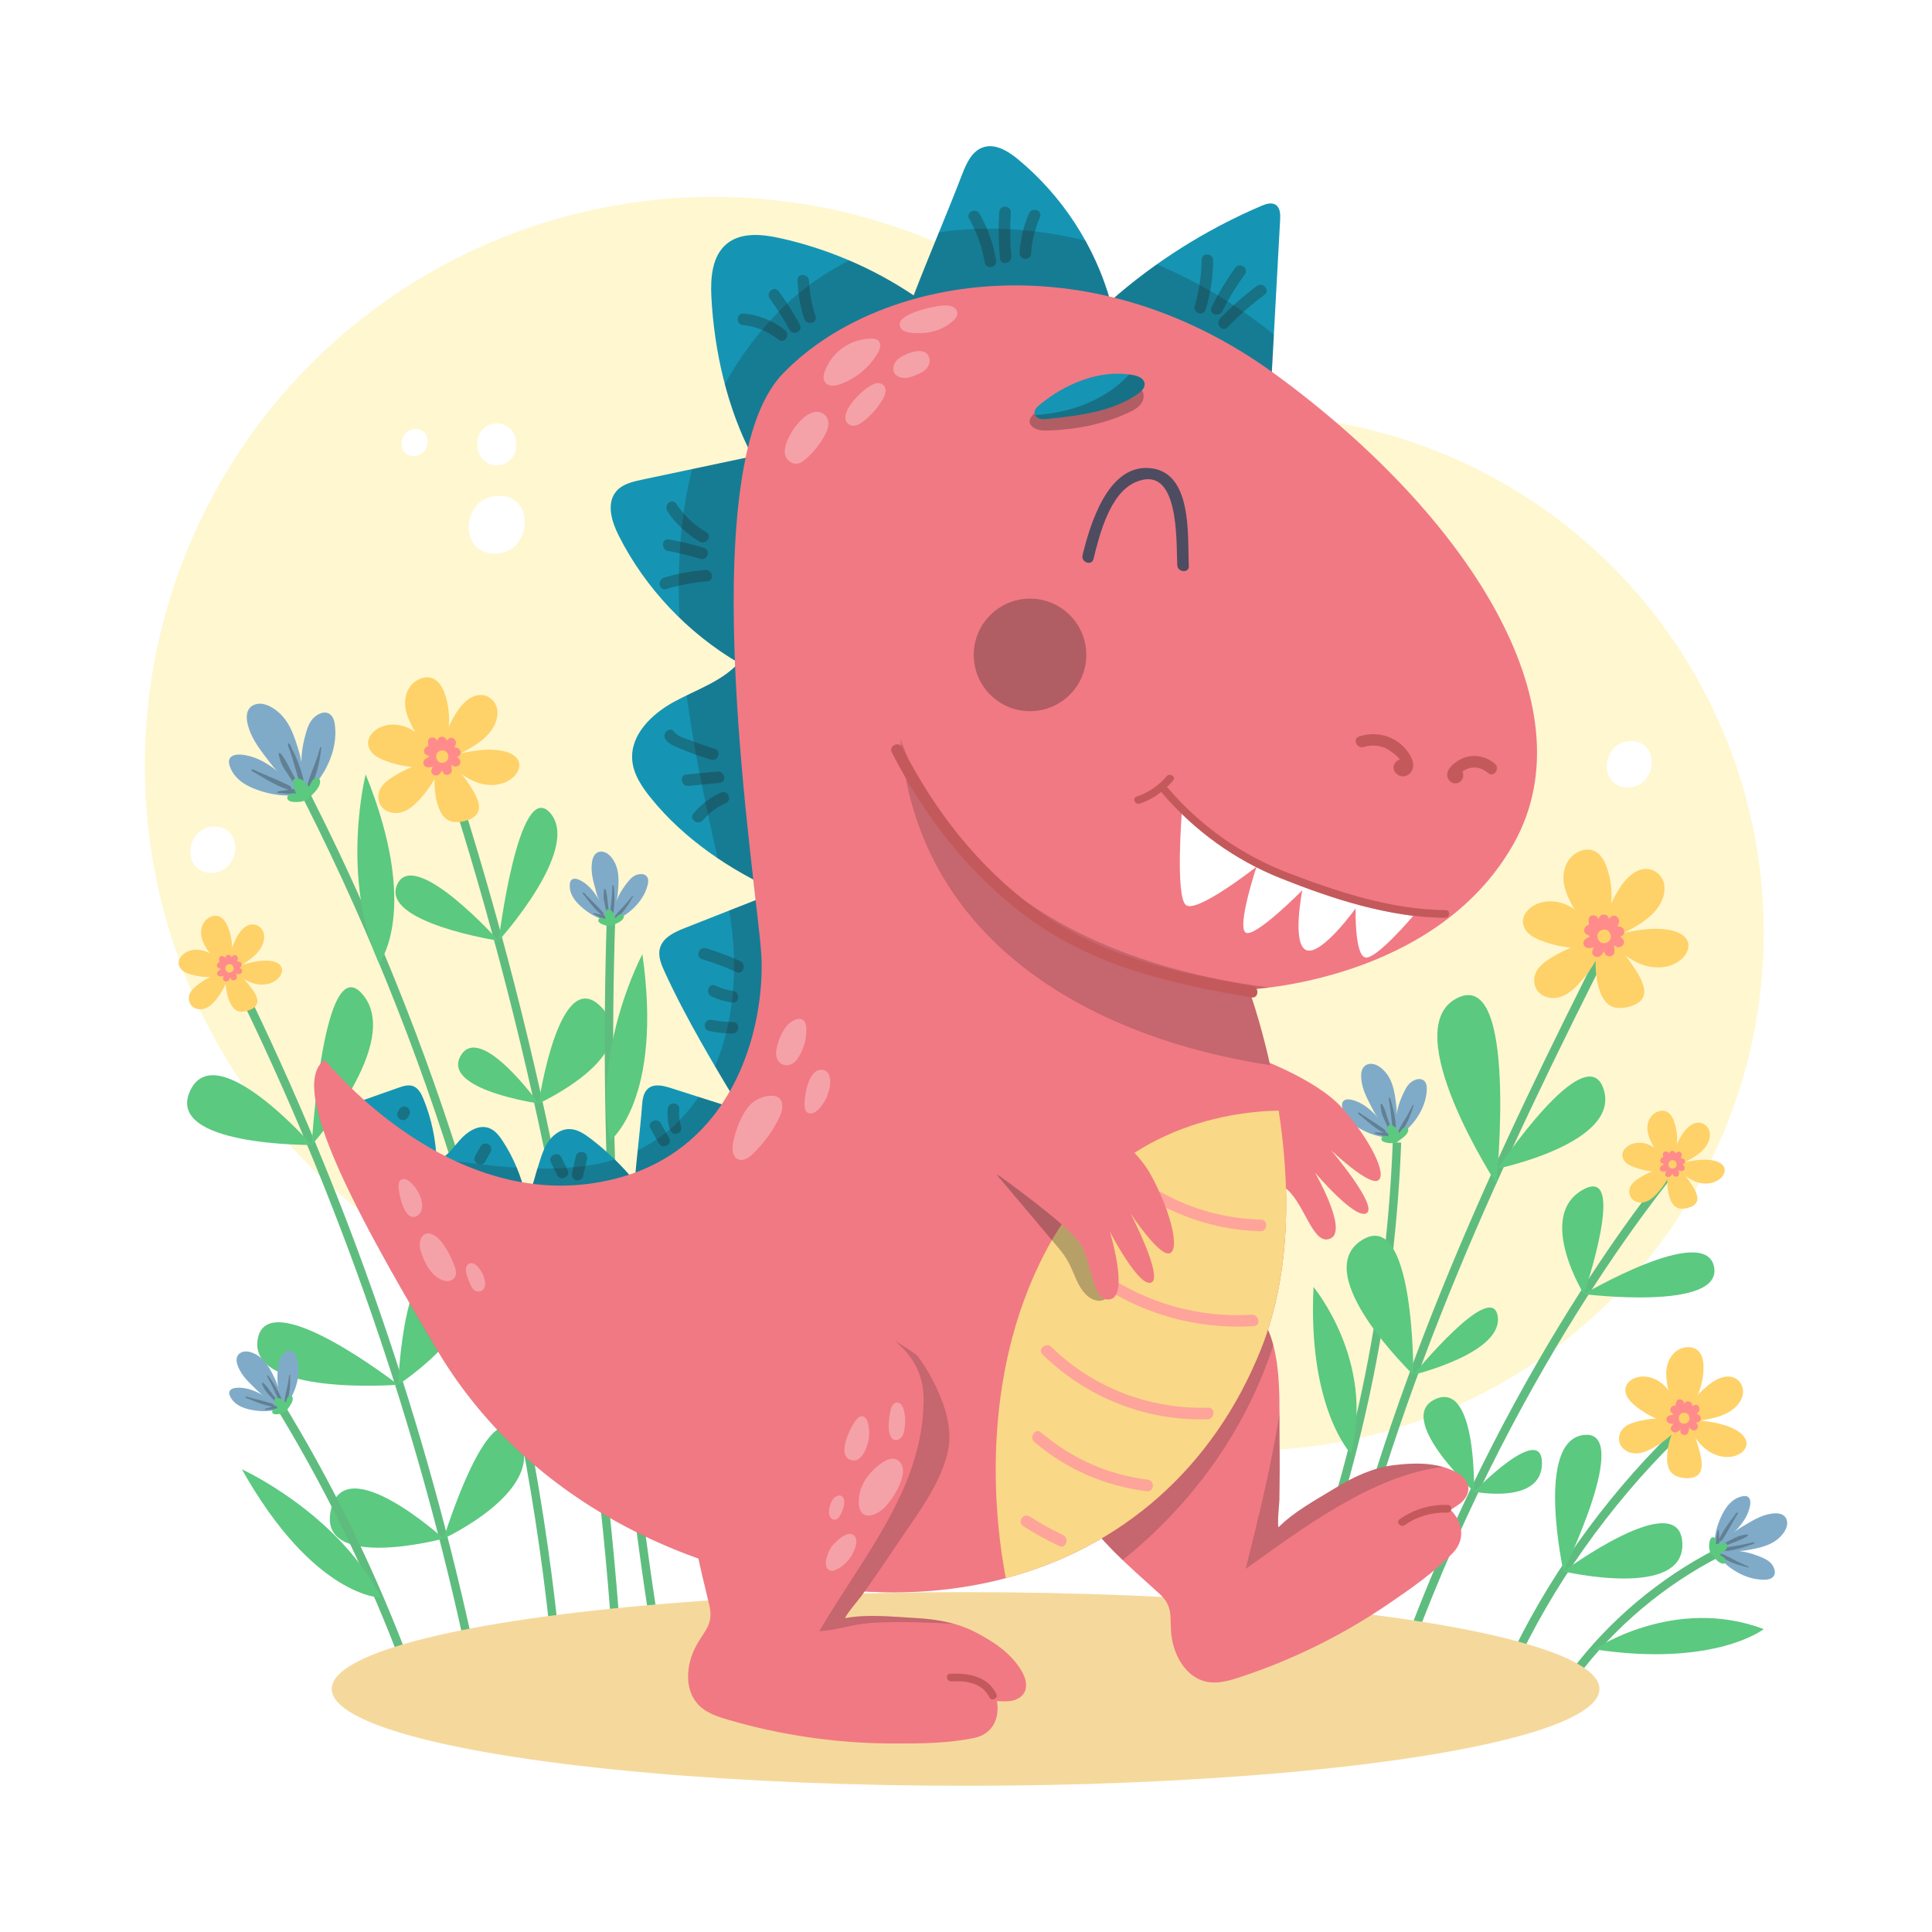 <?xml version="1.0" encoding="utf-8"?>
<!-- Generator: Adobe Illustrator 27.5.0, SVG Export Plug-In . SVG Version: 6.00 Build 0)  -->
<svg version="1.1" xmlns="http://www.w3.org/2000/svg" xmlns:xlink="http://www.w3.org/1999/xlink" x="0px" y="0px"
	 viewBox="0 0 500 500" style="enable-background:new 0 0 500 500;" xml:space="preserve">
<g id="BACKGROUND">
	<rect y="0" style="fill:#FFFFFF;" width="500" height="500"/>
</g>
<g id="OBJECTS">
	<g>
		<g>
			<g>
				<circle style="fill:#FFF7D0;" cx="322.41" cy="241.364" r="134.051"/>
				<circle style="fill:#FFF7D0;" cx="184.644" cy="198.122" r="147.166"/>
			</g>
			<g>
				<g>
					<path style="fill:none;stroke:#5EBD7E;stroke-width:2.188;stroke-miterlimit:10;" d="M361.532,295.675
						c-1.517,40.224-9.496,80.197-23.538,117.92"/>
					<g>
						<path style="fill:#80ABC8;" d="M361.114,294.373c0.268-0.135,0.039-1.456,0.028-1.666c-0.157-3.11,0.453-6.254,1.74-9.088
							c0.564-1.242,1.244-2.812,2.376-3.615c0.97-0.687,2.493-1.205,3.437-0.155c0.517,0.574,0.589,1.416,0.557,2.188
							c-0.107,2.598-1.101,5.11-2.56,7.262C365.232,291.45,363.321,293.263,361.114,294.373z"/>
						<path style="fill:#80ABC8;" d="M361.114,294.373c-0.357,0.031-2.181-2.611-2.502-2.974c-0.891-1.008-1.807-1.994-2.747-2.957
							c-1.702-1.742-3.651-3.267-6.089-3.827c-0.786-0.18-1.764-0.185-2.221,0.479c-0.274,0.398-0.27,0.922-0.201,1.4
							c0.473,3.271,3.555,5.221,6.35,6.48C356.074,294.042,358.652,294.584,361.114,294.373z"/>
						<path style="fill:#80ABC8;" d="M361.114,294.373c0.114-2.879,0.559-5.521,0.225-8.383c-0.403-3.463-0.908-7.026-3.713-9.432
							c-0.615-0.527-1.316-0.982-2.105-1.165c-0.789-0.184-1.677-0.063-2.3,0.454c-0.91,0.755-1.033,2.099-0.936,3.278
							c0.25,3.034,1.69,5.429,3.016,8.056C356.679,289.906,358.884,292.322,361.114,294.373z"/>
						<path style="opacity:0.3;fill:#1D1D1B;" d="M357.846,285.983c-0.122-0.215-0.275-0.4-0.429-0.338
							c-0.195,0.078-0.115,0.577-0.103,0.726c0.073,0.91,0.264,1.831,0.635,2.668c0.439,0.99,0.878,1.979,1.316,2.969
							c0.079,0.178,0.219,0.446,0.46,0.39c0.188-0.043,0.323-0.316,0.311-0.496c-0.014-0.208-0.158-0.407-0.243-0.591
							c-0.109-0.238-0.202-0.484-0.292-0.729c-0.358-0.979-0.617-1.99-0.964-2.972c-0.135-0.383-0.284-0.761-0.457-1.129
							C358.044,286.398,357.958,286.178,357.846,285.983z"/>
						<path style="opacity:0.3;fill:#1D1D1B;" d="M364.08,288.85c0.337-0.572,0.663-1.151,0.966-1.742
							c0.072-0.141,0.58-1.448,0.809-1.167c0.098,0.12-0.031,0.158-0.065,0.253c-0.11,0.308-0.194,0.627-0.293,0.94
							c-0.208,0.656-0.439,1.304-0.699,1.94c-0.525,1.287-1.177,2.534-1.967,3.657c-0.586,0.818-1.178,0.444-0.799-0.31
							C362.592,291.267,363.355,290.087,364.08,288.85z"/>
						<path style="opacity:0.3;fill:#1D1D1B;" d="M359.865,287.314c-0.069-0.54-0.144-1.079-0.232-1.617
							c-0.073-0.446-0.221-0.917-0.218-1.372c0.003-0.389,0.167-0.405,0.355-0.068c0.181,0.325,0.219,0.712,0.326,1.063
							c0.173,0.566,0.33,1.136,0.471,1.711c0.418,1.704,0.679,3.456,0.725,5.187c0.022,1.267-0.678,1.344-0.824,0.289
							C360.223,290.908,360.095,289.12,359.865,287.314z"/>
						<path style="opacity:0.3;fill:#1D1D1B;" d="M351.501,287.965c0.054-0.064,0.166-0.077,0.297-0.011
							c0.317,0.16,0.6,0.432,0.9,0.625c0.604,0.39,1.209,0.778,1.813,1.169c1.214,0.787,2.423,1.585,3.599,2.428
							c0.607,0.435,0.662,0.85,0.377,0.948c0.542,0.016,1.08,0.043,1.608,0.099c0.577,0.061,0.538,0.752,0.021,0.839
							c-0.761,0.129-1.543,0.009-2.287-0.164c-0.4-0.093-0.794-0.206-1.188-0.321c-0.163-0.047-0.912-0.152-0.944-0.351
							c-0.04-0.249,0.926-0.129,1.08-0.128c0.449,0.005,0.898,0.008,1.347,0.017c-0.091-0.025-0.192-0.065-0.302-0.122
							c-1.34-0.693-2.551-1.619-3.713-2.574c-0.614-0.504-1.215-1.023-1.814-1.544c-0.212-0.184-0.623-0.408-0.769-0.642
							C351.451,288.118,351.453,288.022,351.501,287.965z"/>
						<path style="fill:#5BC980;" d="M361.45,295.667c0.777-0.681,2.118-1.43,2.675-2.3c0.284-0.443,0.518-1.075,0.145-1.445
							c-0.354-0.352-0.98-0.146-1.326,0.213c-0.347,0.359-0.56,0.841-0.951,1.153c-0.168-0.963-0.907-1.803-1.84-2.094
							c-0.262-0.081-0.572-0.113-0.787,0.057c-0.193,0.154-0.246,0.423-0.267,0.669c-0.065,0.742,0.029,1.499,0.274,2.203
							c-0.372-0.139-0.775-0.253-1.163-0.169c-0.388,0.084-0.747,0.426-0.72,0.823c0.035,0.514,0.624,0.779,1.126,0.892
							C359.722,295.915,360.213,295.92,361.45,295.667z"/>
					</g>
					<path style="fill:#5BC980;" d="M339.938,333.08c0,0,16.021,19.222,9.654,43.11C349.592,376.19,338.412,364.536,339.938,333.08z
						"/>
				</g>
				<g>
					<path style="fill:none;stroke:#5EBD7E;stroke-width:2.188;stroke-miterlimit:10;" d="M390.696,431.908
						c10.01-21.986,25.185-43.206,42.408-60.146"/>
					<path style="fill:#5BC980;" d="M404.625,406.68c0,0,29.989-22.157,30.76-7.397C436.156,414.044,404.625,406.68,404.625,406.68z
						"/>
					<path style="fill:#5BC980;" d="M404.625,406.68c0,0,18.013-36.771,5.276-35.314C397.164,372.824,404.625,406.68,404.625,406.68
						z"/>
					<g>
						<g>
							<g>
								<path style="fill:#FED269;" d="M436.251,367.427c0.166,0.495,0.716,0.784,1.287,0.668c1.649-0.337,3.319-0.56,4.967-0.909
									c1.932-0.41,3.867-1.011,5.487-2.099s2.898-2.722,3.096-4.505c0.198-1.783-0.873-3.649-2.714-4.174
									c-2.188-0.625-4.578,0.685-6.364,2.139c-1.709,1.391-3.228,2.978-4.506,4.706c-0.538,0.728-1.041,1.496-1.278,2.334
									C436.062,366.168,436.038,366.79,436.251,367.427z"/>
							</g>
							<g>
								<path style="fill:#FED269;" d="M436.596,365.701c2.798-3.511,4.325-7.812,4.271-12.029c-0.022-1.69-0.404-3.545-1.893-4.485
									c-1.367-0.864-3.382-0.662-4.818,0.254c-1.436,0.916-2.329,2.426-2.694,3.962c-0.365,1.536-0.252,3.108-0.031,4.637
									c0.316,2.184,0.852,4.331,1.598,6.407c0.225,0.625,0.501,1.282,1.099,1.641
									C434.725,366.446,435.956,366.504,436.596,365.701z"/>
							</g>
							<g>
								<path style="fill:#FED269;" d="M434.206,366.565c-0.417-2.428-1.048-4.876-2.527-6.884c-1.479-2.007-3.95-3.52-6.679-3.426
									c-1.613,0.055-3.357,0.793-4.042,2.154c-0.486,0.966-0.358,2.092,0.113,3.015c0.472,0.923,1.254,1.674,2.078,2.354
									c1.875,1.548,4.034,2.813,6.373,3.736c0.631,0.249,1.294,0.477,1.997,0.472S432.978,367.699,434.206,366.565z"/>
							</g>
							<g>
								<path style="fill:#FED269;" d="M434.395,368.648c0.169-0.723-0.36-1.388-1.154-1.469c-3.102-0.315-6.304-0.087-9.379,0.671
									c-1.379,0.34-2.8,0.826-3.766,1.809c-1.102,1.122-1.407,2.805-0.798,4.128c0.608,1.322,2.075,2.235,3.671,2.344
									c1.654,0.113,3.297-0.565,4.761-1.365c1.799-0.983,3.467-2.176,4.947-3.538
									C433.427,370.539,434.162,369.648,434.395,368.648z"/>
							</g>
							<g>
								<path style="fill:#FED269;" d="M437.247,367.384c4.218,0.35,8.599,0.748,12.117,2.756c1.536,0.877,2.973,2.355,2.578,4.026
									c-0.279,1.179-1.435,2.097-2.681,2.536c-2.479,0.873-5.271,0.138-7.278-1.278c-2.007-1.416-3.384-3.424-4.722-5.392
									c-0.292-0.43-0.591-0.875-0.671-1.384C436.511,368.139,436.693,367.338,437.247,367.384z"/>
							</g>
							<g>
								<path style="fill:#FED269;" d="M436.409,367.249c-0.88-0.142-1.778,0.325-2.367,0.992c-0.589,0.667-0.923,1.51-1.221,2.343
									c-0.839,2.338-1.493,4.788-1.374,7.257c0.059,1.218,0.342,2.495,1.196,3.371c0.863,0.885,2.162,1.213,3.408,1.315
									c1.307,0.108,2.791-0.065,3.633-1.065c0.739-0.877,0.761-2.126,0.673-3.257
									C440.124,375.204,437.289,367.391,436.409,367.249z"/>
							</g>
						</g>
						<path style="fill:#FF8C8A;" d="M438.996,368.118c0.009,0.001,0.017,0,0.026,0.001c1.228,0.084,1.573-1.44,0.538-2.005
							c-0.144-0.079-0.289-0.127-0.433-0.163c0.191-0.219,0.375-0.448,0.544-0.698c0.545-0.804-0.23-2.061-1.224-1.604
							c-0.184,0.085-0.366,0.175-0.549,0.261c0.007-0.028,0.016-0.054,0.022-0.082c0.205-0.887-1.005-1.524-1.671-0.971
							c-0.148,0.122-0.279,0.249-0.407,0.377c0.018-1.066-1.606-1.629-1.988-0.462c-0.113,0.345-0.192,0.685-0.255,1.024
							c-0.843-0.242-1.813,0.888-1.118,1.66c0.201,0.223,0.415,0.424,0.625,0.633c-0.316,0.073-0.633,0.145-0.949,0.218
							c-1.192,0.274-1.171,1.77-0.012,2.075c0.31,0.082,0.618,0.129,0.926,0.157c-0.145,0.174-0.29,0.347-0.435,0.521
							c-0.778,0.933,0.528,2.126,1.467,1.465c0.257-0.181,0.514-0.362,0.771-0.542c0.005,0.161,0.01,0.323,0.014,0.485
							c0.03,1.029,1.705,1.255,2.006,0.27c0.119-0.39,0.24-0.77,0.302-1.175c0.006-0.037,0.008-0.096,0.008-0.163
							c0.135,0.145,0.256,0.296,0.337,0.401c0.699,0.911,2.327,0.065,1.803-1.025C439.237,368.546,439.119,368.329,438.996,368.118z
							"/>
						<path style="fill:#FED269;" d="M436.385,365.717c-0.669-0.242-1.577,0.018-1.821,0.76l-0.017,0.051
							c-0.228,0.692,0.016,1.552,0.76,1.821c0.669,0.242,1.577-0.018,1.821-0.76l0.017-0.051
							C437.373,366.846,437.129,365.985,436.385,365.717z"/>
					</g>
				</g>
				<g>
					<path style="fill:none;stroke:#5EBD7E;stroke-width:2.188;stroke-miterlimit:10;" d="M433.925,301.437
						c0,0-41.126,47.936-69.72,125.408"/>
					<path style="fill:#5BC980;" d="M409.901,334.912c0,0,31.496-18.533,33.703-7.021
						C445.811,339.402,409.901,334.912,409.901,334.912z"/>
					<path style="fill:#5BC980;" d="M409.901,334.912c0,0,11.606-33.848-0.379-26.933
						C397.536,314.893,409.901,334.912,409.901,334.912z"/>
					<path style="fill:#5BC980;" d="M381.478,386.044c0,0,0.749-28.753-9.979-23.957S381.478,386.044,381.478,386.044z"/>
					<path style="fill:#5BC980;" d="M381.478,386.044c0,0,17.63-18.177,17.587-7.343
						C399.021,389.535,381.478,386.044,381.478,386.044z"/>
					<g>
						<g>
							<g>
								<path style="fill:#FED269;" d="M433.244,301.53c0.241,0.322,0.713,0.401,1.103,0.178c1.125-0.644,2.294-1.21,3.416-1.863
									c1.315-0.766,2.586-1.673,3.51-2.859c0.924-1.186,1.465-2.691,1.18-4.044c-0.285-1.352-1.519-2.46-2.993-2.4
									c-1.752,0.071-3.185,1.605-4.142,3.101c-0.915,1.43-1.645,2.958-2.163,4.53c-0.218,0.663-0.401,1.345-0.373,2.017
									C432.802,300.654,432.934,301.115,433.244,301.53z"/>
							</g>
							<g>
								<path style="fill:#FED269;" d="M433.08,300.184c1.201-3.245,1.281-6.76,0.224-9.833c-0.424-1.232-1.15-2.497-2.467-2.826
									c-1.209-0.302-2.635,0.331-3.465,1.348s-1.12,2.338-1.016,3.549c0.103,1.212,0.565,2.336,1.096,3.401
									c0.758,1.522,1.668,2.964,2.714,4.303c0.315,0.403,0.676,0.818,1.2,0.936C431.891,301.18,432.805,300.926,433.08,300.184z"
									/>
							</g>
							<g>
								<path style="fill:#FED269;" d="M431.539,301.392c-0.891-1.676-1.943-3.316-3.509-4.428s-3.74-1.623-5.714-0.897
									c-1.167,0.43-2.266,1.39-2.438,2.551c-0.122,0.824,0.242,1.617,0.81,2.179c0.568,0.562,1.321,0.923,2.088,1.222
									c1.745,0.68,3.631,1.086,5.565,1.197c0.522,0.03,1.062,0.037,1.575-0.136C430.429,302.908,430.914,302.518,431.539,301.392z
									"/>
							</g>
							<g>
								<path style="fill:#FED269;" d="M432.18,302.871c-0.051-0.57-0.598-0.929-1.199-0.797c-2.346,0.518-4.634,1.456-6.702,2.753
									c-0.927,0.582-1.85,1.28-2.32,2.232c-0.536,1.087-0.353,2.392,0.411,3.213c0.764,0.821,2.058,1.135,3.252,0.83
									c1.238-0.316,2.277-1.209,3.155-2.147c1.079-1.153,2.013-2.429,2.767-3.783C431.927,304.488,432.251,303.66,432.18,302.871z
									"/>
							</g>
							<g>
								<path style="fill:#FED269;" d="M433.963,301.258c3.171-0.761,6.474-1.526,9.533-0.905c1.335,0.271,2.744,1.006,2.857,2.325
									c0.08,0.93-0.544,1.88-1.35,2.502c-1.604,1.237-3.825,1.372-5.635,0.82s-3.302-1.689-4.757-2.807
									c-0.318-0.244-0.644-0.498-0.825-0.851C433.606,301.988,433.546,301.358,433.963,301.258z"/>
							</g>
							<g>
								<path style="fill:#FED269;" d="M433.316,301.361c-0.679,0.108-1.223,0.666-1.493,1.297c-0.27,0.63-0.311,1.328-0.329,2.009
									c-0.05,1.913,0.062,3.864,0.745,5.642c0.337,0.877,0.852,1.743,1.688,2.179c0.845,0.44,1.875,0.366,2.811,0.141
									c0.982-0.236,2.027-0.721,2.402-1.656c0.329-0.82,0.044-1.739-0.293-2.546C437.954,306.288,433.995,301.253,433.316,301.361
									z"/>
							</g>
						</g>
						<path style="fill:#FF8C8A;" d="M435.42,301.374c0.007-0.002,0.012-0.004,0.019-0.006c0.919-0.235,0.804-1.433-0.09-1.597
							c-0.125-0.023-0.242-0.023-0.356-0.015c0.087-0.206,0.166-0.418,0.23-0.642c0.205-0.72-0.665-1.453-1.282-0.879
							c-0.114,0.106-0.225,0.216-0.339,0.323c-0.002-0.022-0.001-0.043-0.003-0.066c-0.064-0.699-1.103-0.873-1.457-0.308
							c-0.079,0.125-0.144,0.249-0.207,0.374c-0.244-0.785-1.568-0.805-1.566,0.141c0.001,0.28,0.024,0.547,0.06,0.811
							c-0.675,0.026-1.112,1.087-0.418,1.484c0.201,0.115,0.406,0.21,0.61,0.313c-0.214,0.13-0.428,0.259-0.642,0.389
							c-0.806,0.488-0.43,1.578,0.492,1.522c0.247-0.015,0.484-0.055,0.716-0.109c-0.064,0.162-0.128,0.324-0.192,0.486
							c-0.344,0.87,0.9,1.429,1.427,0.719c0.144-0.194,0.289-0.389,0.433-0.583c0.042,0.117,0.085,0.234,0.127,0.351
							c0.27,0.746,1.55,0.507,1.533-0.286c-0.007-0.314-0.01-0.622-0.062-0.933c-0.005-0.028-0.018-0.072-0.033-0.121
							c0.134,0.074,0.259,0.154,0.344,0.212c0.731,0.498,1.719-0.514,1.072-1.185C435.699,301.629,435.561,301.499,435.42,301.374z"
							/>
						<path style="fill:#FED269;" d="M432.93,300.246c-0.548-0.015-1.15,0.394-1.15,0.995v0.041c0,0.561,0.386,1.132,0.995,1.15
							c0.548,0.015,1.15-0.394,1.15-0.995v-0.041C433.925,300.834,433.539,300.263,432.93,300.246z"/>
					</g>
				</g>
				<g>
					<path style="fill:none;stroke:#5EBD7E;stroke-width:2.188;stroke-miterlimit:10;" d="M416.77,242.637
						c-28.591,56.523-55.783,113.611-71.329,180.961"/>
					<path style="fill:#5BC980;" d="M387.263,306.31c0,0,5.718-55.97-10.152-48.009C361.241,266.261,387.263,306.31,387.263,306.31z
						"/>
					<path style="fill:#5BC980;" d="M387.595,302.432c0,0,23.004-34.42,27.43-20.515
						C419.452,295.823,387.595,302.432,387.595,302.432z"/>
					<path style="fill:#5BC980;" d="M365.765,355.8c0,0,0.376-43.589-13.364-34.821C338.661,329.747,365.765,355.8,365.765,355.8z"
						/>
					<path style="fill:#5BC980;" d="M365.765,355.8c0,0,20.262-24.785,21.831-15.207S365.765,355.8,365.765,355.8z"/>
					<g>
						<g>
							<g>
								<path style="fill:#FED269;" d="M415.777,242.637c0.389,0.521,1.153,0.649,1.783,0.289c1.819-1.042,3.709-1.957,5.522-3.012
									c2.126-1.238,4.181-2.704,5.675-4.623c1.493-1.918,2.368-4.351,1.907-6.538c-0.461-2.187-2.456-3.977-4.838-3.881
									c-2.833,0.114-5.149,2.596-6.696,5.013c-1.48,2.313-2.659,4.782-3.497,7.325c-0.353,1.071-0.648,2.175-0.603,3.26
									C415.062,241.221,415.277,241.968,415.777,242.637z"/>
							</g>
							<g>
								<path style="fill:#FED269;" d="M415.512,240.462c1.942-5.246,2.071-10.93,0.363-15.898c-0.685-1.991-1.86-4.037-3.988-4.569
									c-1.954-0.489-4.26,0.535-5.602,2.18c-1.342,1.644-1.81,3.779-1.643,5.739c0.167,1.959,0.913,3.776,1.771,5.498
									c1.226,2.461,2.697,4.793,4.389,6.958c0.509,0.652,1.092,1.322,1.94,1.513C413.589,242.073,415.068,241.661,415.512,240.462
									z"/>
							</g>
							<g>
								<path style="fill:#FED269;" d="M413.021,242.415c-1.44-2.71-3.141-5.361-5.674-7.16c-2.532-1.799-6.046-2.624-9.238-1.45
									c-1.887,0.695-3.663,2.247-3.942,4.125c-0.198,1.333,0.392,2.615,1.31,3.524c0.918,0.909,2.136,1.492,3.376,1.975
									c2.822,1.1,5.87,1.756,8.998,1.936c0.844,0.049,1.718,0.059,2.547-0.221C411.226,244.865,412.01,244.236,413.021,242.415z"
									/>
							</g>
							<g>
								<path style="fill:#FED269;" d="M414.057,244.806c-0.082-0.921-0.967-1.503-1.938-1.288
									c-3.794,0.837-7.493,2.355-10.836,4.451c-1.499,0.94-2.991,2.069-3.75,3.609c-0.866,1.757-0.571,3.868,0.665,5.195
									c1.235,1.327,3.327,1.835,5.258,1.342c2.001-0.511,3.681-1.954,5.102-3.472c1.745-1.864,3.254-3.927,4.474-6.116
									C413.648,247.421,414.171,246.081,414.057,244.806z"/>
							</g>
							<g>
								<path style="fill:#FED269;" d="M416.939,242.199c5.127-1.23,10.467-2.468,15.412-1.464c2.159,0.438,4.436,1.627,4.62,3.759
									c0.13,1.504-0.88,3.04-2.183,4.046c-2.593,2-6.184,2.219-9.11,1.326c-2.927-0.893-5.339-2.731-7.69-4.539
									c-0.514-0.395-1.041-0.805-1.333-1.377C416.362,243.379,416.265,242.361,416.939,242.199z"/>
							</g>
							<g>
								<path style="fill:#FED269;" d="M415.894,242.365c-1.097,0.175-1.978,1.078-2.414,2.096
									c-0.437,1.019-0.503,2.147-0.532,3.248c-0.081,3.093,0.1,6.248,1.204,9.122c0.544,1.418,1.378,2.819,2.729,3.523
									c1.366,0.711,3.031,0.592,4.545,0.228c1.588-0.382,3.277-1.166,3.884-2.677c0.533-1.326,0.071-2.812-0.473-4.116
									C423.393,250.33,416.991,242.191,415.894,242.365z"/>
							</g>
						</g>
						<path style="fill:#FF8C8A;" d="M419.295,242.386c0.011-0.003,0.02-0.006,0.031-0.009c1.486-0.379,1.3-2.317-0.145-2.582
							c-0.201-0.037-0.391-0.037-0.576-0.024c0.141-0.333,0.269-0.677,0.371-1.038c0.331-1.164-1.076-2.349-2.073-1.421
							c-0.185,0.172-0.364,0.35-0.548,0.523c-0.003-0.036-0.002-0.07-0.006-0.106c-0.104-1.13-1.783-1.411-2.356-0.498
							c-0.127,0.202-0.233,0.403-0.335,0.605c-0.395-1.269-2.535-1.302-2.533,0.228c0.001,0.452,0.039,0.885,0.097,1.311
							c-1.091,0.042-1.799,1.758-0.676,2.4c0.325,0.185,0.657,0.34,0.986,0.505c-0.346,0.209-0.692,0.419-1.038,0.628
							c-1.304,0.789-0.696,2.551,0.795,2.46c0.399-0.024,0.782-0.089,1.157-0.176c-0.104,0.262-0.207,0.524-0.311,0.786
							c-0.557,1.407,1.454,2.31,2.308,1.162c0.234-0.314,0.467-0.628,0.701-0.942c0.069,0.189,0.137,0.378,0.206,0.568
							c0.437,1.205,2.506,0.82,2.479-0.463c-0.011-0.508-0.016-1.005-0.1-1.508c-0.008-0.046-0.028-0.117-0.053-0.196
							c0.217,0.119,0.419,0.25,0.556,0.343c1.182,0.805,2.779-0.831,1.734-1.916C419.746,242.798,419.522,242.587,419.295,242.386z"
							/>
						<path style="fill:#FED269;" d="M415.269,240.562c-0.886-0.025-1.859,0.637-1.859,1.609v0.067c0,0.907,0.624,1.831,1.609,1.859
							c0.886,0.025,1.859-0.637,1.859-1.609v-0.067C416.878,241.513,416.254,240.59,415.269,240.562z"/>
					</g>
				</g>
				<g>
					<path style="fill:none;stroke:#5EBD7E;stroke-width:2.188;stroke-miterlimit:10;" d="M114.056,193.628
						c23.973,72.425,39.115,147.768,44.983,223.831"/>
					<g>
						<g>
							<g>
								<path style="fill:#FED269;" d="M115.035,196.097c0.356,0.476,1.054,0.593,1.63,0.264c1.663-0.952,3.391-1.789,5.048-2.754
									c1.944-1.132,3.822-2.472,5.187-4.226c1.365-1.753,2.164-3.977,1.743-5.976c-0.421-1.999-2.245-3.635-4.423-3.547
									c-2.59,0.104-4.707,2.373-6.121,4.582c-1.353,2.114-2.43,4.372-3.196,6.695c-0.323,0.979-0.592,1.988-0.551,2.98
									C114.382,194.803,114.578,195.485,115.035,196.097z"/>
							</g>
							<g>
								<path style="fill:#FED269;" d="M114.793,194.108c1.775-4.795,1.893-9.991,0.332-14.532c-0.626-1.82-1.7-3.69-3.646-4.176
									c-1.786-0.447-3.894,0.489-5.121,1.992c-1.227,1.503-1.655,3.455-1.502,5.246c0.153,1.791,0.835,3.452,1.619,5.026
									c1.121,2.25,2.465,4.381,4.011,6.36c0.466,0.596,0.999,1.209,1.773,1.383C113.035,195.581,114.387,195.205,114.793,194.108z
									"/>
							</g>
							<g>
								<path style="fill:#FED269;" d="M112.516,195.894c-1.317-2.477-2.872-4.9-5.186-6.544c-2.315-1.644-5.527-2.399-8.444-1.325
									c-1.725,0.635-3.348,2.054-3.603,3.77c-0.181,1.218,0.358,2.39,1.197,3.221c0.839,0.831,1.953,1.364,3.086,1.806
									c2.58,1.005,5.365,1.605,8.225,1.77c0.772,0.044,1.57,0.054,2.328-0.202C110.875,198.134,111.592,197.558,112.516,195.894z"
									/>
							</g>
							<g>
								<path style="fill:#FED269;" d="M113.463,198.08c-0.075-0.842-0.884-1.373-1.771-1.178c-3.468,0.765-6.849,2.152-9.905,4.069
									c-1.37,0.859-2.734,1.891-3.428,3.299c-0.792,1.606-0.522,3.536,0.608,4.749s3.041,1.678,4.806,1.227
									c1.829-0.467,3.365-1.786,4.663-3.173c1.595-1.704,2.974-3.589,4.089-5.59C113.089,200.47,113.567,199.245,113.463,198.08z"
									/>
							</g>
							<g>
								<path style="fill:#FED269;" d="M116.097,195.696c4.687-1.125,9.567-2.256,14.088-1.338c1.974,0.401,4.055,1.487,4.223,3.436
									c0.119,1.375-0.804,2.779-1.996,3.698c-2.37,1.828-5.652,2.028-8.327,1.212c-2.675-0.816-4.88-2.497-7.03-4.149
									c-0.47-0.361-0.951-0.736-1.219-1.258C115.57,196.775,115.481,195.844,116.097,195.696z"/>
							</g>
							<g>
								<path style="fill:#FED269;" d="M115.142,195.849c-1.003,0.16-1.808,0.985-2.207,1.916c-0.399,0.931-0.46,1.962-0.486,2.969
									c-0.074,2.827,0.092,5.711,1.1,8.339c0.498,1.296,1.259,2.577,2.495,3.22c1.248,0.65,2.771,0.541,4.155,0.208
									c1.452-0.349,2.996-1.066,3.55-2.447c0.487-1.212,0.065-2.57-0.433-3.763C121.996,203.129,116.145,195.689,115.142,195.849z
									"/>
							</g>
						</g>
						<path style="fill:#FF8C8A;" d="M118.25,195.867c0.01-0.003,0.018-0.006,0.028-0.008c1.359-0.347,1.188-2.118-0.133-2.36
							c-0.184-0.034-0.357-0.034-0.527-0.022c0.129-0.305,0.246-0.618,0.339-0.949c0.303-1.064-0.983-2.147-1.895-1.299
							c-0.169,0.157-0.333,0.32-0.501,0.478c-0.003-0.033-0.002-0.064-0.005-0.097c-0.095-1.033-1.63-1.29-2.154-0.455
							c-0.116,0.185-0.213,0.369-0.306,0.553c-0.361-1.16-2.318-1.19-2.315,0.208c0.001,0.413,0.036,0.809,0.089,1.198
							c-0.998,0.039-1.644,1.607-0.617,2.193c0.297,0.17,0.6,0.311,0.901,0.462c-0.316,0.191-0.633,0.383-0.949,0.574
							c-1.192,0.721-0.636,2.332,0.727,2.249c0.365-0.022,0.715-0.081,1.058-0.16c-0.095,0.239-0.189,0.479-0.284,0.718
							c-0.509,1.286,1.329,2.111,2.11,1.062c0.214-0.287,0.427-0.574,0.641-0.861c0.063,0.173,0.125,0.346,0.188,0.519
							c0.399,1.102,2.291,0.749,2.266-0.423c-0.01-0.464-0.015-0.919-0.092-1.379c-0.007-0.042-0.026-0.107-0.049-0.179
							c0.198,0.109,0.383,0.228,0.508,0.314c1.08,0.736,2.54-0.759,1.585-1.751C118.663,196.244,118.459,196.051,118.25,195.867z"/>
						<path style="fill:#FED269;" d="M114.57,194.2c-0.81-0.023-1.699,0.582-1.699,1.471v0.061c0,0.829,0.57,1.674,1.471,1.699
							c0.81,0.023,1.699-0.582,1.699-1.471v-0.061C116.041,195.069,115.471,194.225,114.57,194.2z"/>
					</g>
					<path style="fill:#5BC980;" d="M129.036,243.474c0,0,5.215-42.413,13.367-33.059
						C150.556,219.768,129.036,243.474,129.036,243.474z"/>
					<path style="fill:#5BC980;" d="M139.403,285.583c0,0,5.354-36.851,16.425-24.71
						C166.899,273.014,139.403,285.583,139.403,285.583z"/>
					<path style="fill:#5BC980;" d="M129.036,243.474c0,0-21.829-24.375-26.251-14.551
						C98.364,238.747,129.036,243.474,129.036,243.474z"/>
					<path style="fill:#5BC980;" d="M139.403,285.583c0,0-15.143-21.091-20.183-12.349
						C114.18,281.976,139.403,285.583,139.403,285.583z"/>
				</g>
				<g>
					<path style="fill:none;stroke:#5EBD7E;stroke-width:2.188;stroke-miterlimit:10;" d="M59.039,249.078
						c27.701,55.314,48.517,114.072,61.815,174.488"/>
					<g>
						<g>
							<g>
								<path style="fill:#FED269;" d="M59.808,250.764c0.269,0.299,0.747,0.336,1.115,0.079c1.064-0.743,2.178-1.412,3.237-2.164
									c1.242-0.881,2.427-1.899,3.241-3.165c0.814-1.265,1.218-2.814,0.812-4.136s-1.735-2.315-3.198-2.123
									c-1.74,0.228-3.03,1.886-3.849,3.462c-0.784,1.508-1.373,3.096-1.748,4.71c-0.158,0.68-0.279,1.377-0.19,2.043
									C59.288,249.931,59.462,250.379,59.808,250.764z"/>
							</g>
							<g>
								<path style="fill:#FED269;" d="M59.523,249.438c0.905-3.342,0.67-6.853-0.66-9.821c-0.533-1.189-1.371-2.385-2.713-2.595
									c-1.232-0.193-2.597,0.567-3.332,1.655c-0.736,1.088-0.906,2.43-0.694,3.629c0.212,1.199,0.773,2.277,1.398,3.291
									c0.893,1.449,1.929,2.805,3.092,4.045c0.35,0.373,0.747,0.754,1.28,0.825C58.428,250.537,59.316,250.202,59.523,249.438z"/>
							</g>
							<g>
								<path style="fill:#FED269;" d="M58.096,250.78c-1.039-1.59-2.234-3.13-3.895-4.098c-1.661-0.968-3.873-1.282-5.775-0.38
									c-1.125,0.533-2.133,1.589-2.201,2.762c-0.048,0.833,0.387,1.59,1.003,2.099c0.616,0.509,1.4,0.801,2.191,1.03
									c1.801,0.521,3.716,0.756,5.654,0.693c0.523-0.017,1.062-0.059,1.558-0.278C57.126,252.39,57.574,251.959,58.096,250.78z"/>
							</g>
							<g>
								<path style="fill:#FED269;" d="M58.868,252.197c-0.102-0.563-0.68-0.872-1.266-0.687c-2.292,0.727-4.488,1.868-6.432,3.346
									c-0.872,0.663-1.729,1.442-2.111,2.433c-0.436,1.131-0.137,2.416,0.698,3.166c0.835,0.75,2.153,0.947,3.316,0.535
									c1.205-0.426,2.161-1.409,2.952-2.424c0.972-1.246,1.788-2.601,2.418-4.018C58.761,253.831,59.009,252.976,58.868,252.197z"
									/>
							</g>
							<g>
								<path style="fill:#FED269;" d="M60.5,250.429c3.092-1.043,6.315-2.103,9.419-1.759c1.355,0.15,2.825,0.756,3.057,2.06
									c0.164,0.92-0.373,1.923-1.121,2.615c-1.487,1.377-3.688,1.711-5.542,1.324c-1.854-0.388-3.443-1.387-4.993-2.371
									c-0.339-0.215-0.686-0.439-0.898-0.775C60.209,251.189,60.093,250.566,60.5,250.429z"/>
							</g>
							<g>
								<path style="fill:#FED269;" d="M59.865,250.59c-0.667,0.169-1.159,0.774-1.372,1.427c-0.212,0.652-0.191,1.351-0.147,2.032
									c0.122,1.911,0.409,3.846,1.249,5.557c0.414,0.844,1.006,1.661,1.878,2.02c0.881,0.362,1.902,0.196,2.815-0.112
									c0.958-0.324,1.956-0.901,2.246-1.866c0.255-0.847-0.112-1.737-0.521-2.511C64.93,255.083,60.531,250.421,59.865,250.59z"/>
							</g>
						</g>
						<path style="fill:#FF8C8A;" d="M61.962,250.413c0.007-0.002,0.012-0.005,0.018-0.007c0.895-0.316,0.672-1.5-0.233-1.583
							c-0.126-0.012-0.243-0.001-0.356,0.017c0.069-0.213,0.128-0.432,0.171-0.661c0.139-0.736-0.794-1.388-1.357-0.761
							c-0.104,0.116-0.205,0.236-0.309,0.353c-0.004-0.022-0.005-0.043-0.009-0.065c-0.127-0.691-1.178-0.771-1.48-0.176
							c-0.067,0.132-0.121,0.262-0.173,0.391c-0.314-0.76-1.635-0.662-1.548,0.281c0.026,0.279,0.073,0.543,0.133,0.803
							c-0.67,0.087-1.011,1.184-0.283,1.517c0.21,0.096,0.424,0.173,0.636,0.257c-0.202,0.148-0.403,0.297-0.605,0.445
							c-0.76,0.559-0.287,1.611,0.627,1.472c0.245-0.037,0.477-0.098,0.704-0.173c-0.049,0.167-0.099,0.334-0.148,0.502
							c-0.265,0.898,1.025,1.343,1.487,0.588c0.127-0.207,0.253-0.413,0.38-0.62c0.053,0.113,0.106,0.226,0.159,0.339
							c0.336,0.719,1.591,0.366,1.503-0.423c-0.035-0.313-0.066-0.619-0.146-0.924c-0.007-0.028-0.024-0.07-0.044-0.118
							c0.14,0.061,0.272,0.131,0.362,0.181c0.773,0.431,1.667-0.667,0.962-1.277C62.264,250.642,62.114,250.525,61.962,250.413z"/>
						<path style="fill:#FED269;" d="M59.379,249.513c-0.547,0.034-1.11,0.496-1.056,1.095l0.004,0.041
							c0.05,0.559,0.486,1.094,1.095,1.056c0.547-0.034,1.11-0.496,1.056-1.095l-0.004-0.041
							C60.424,250.01,59.988,249.475,59.379,249.513z"/>
					</g>
					<path style="fill:#5BC980;" d="M80.676,296.316c0,0,2.97-51.33,13.258-38.861C104.221,269.923,80.676,296.316,80.676,296.316z"
						/>
					<path style="fill:#5BC980;" d="M80.676,296.316c0,0-24.862-28.335-31.477-13.999C42.583,296.652,80.676,296.316,80.676,296.316
						z"/>
					<path style="fill:#5BC980;" d="M103.03,358.369c0,0-33.96-26.426-36.346-11.703C64.298,361.39,103.03,358.369,103.03,358.369z"
						/>
					<path style="fill:#5BC980;" d="M114.803,398.199c0,0-25.738-23.396-29.19-7.353
						C82.162,406.889,114.803,398.199,114.803,398.199z"/>
					<path style="fill:#5BC980;" d="M103.03,358.369c0,0,1.514-39.999,14.093-28.583C129.702,341.202,103.03,358.369,103.03,358.369
						z"/>
					<path style="fill:#5BC980;" d="M114.803,398.199c0,0,12.166-39.805,19.552-26.138
						C141.742,385.728,114.803,398.199,114.803,398.199z"/>
				</g>
				<g>
					<path style="fill:none;stroke:#5EBD7E;stroke-width:2.188;stroke-miterlimit:10;" d="M444.828,401.757
						c-14.652,7.481-27.567,18.34-37.452,31.491"/>
					<g>
						<path style="fill:#80ABC8;" d="M443.866,401.444c0.151,0.259,1.456-0.048,1.665-0.071c3.095-0.343,6.269,0.078,9.176,1.193
							c1.274,0.489,2.882,1.073,3.751,2.155c0.744,0.927,1.352,2.416,0.36,3.422c-0.542,0.55-1.378,0.672-2.151,0.687
							c-2.599,0.049-5.167-0.793-7.402-2.121C447.03,405.381,445.106,403.582,443.866,401.444z"/>
						<path style="fill:#80ABC8;" d="M443.866,401.444c-0.052-0.354,2.475-2.333,2.819-2.676c0.953-0.95,1.883-1.923,2.787-2.919
							c1.637-1.803,3.043-3.84,3.455-6.307c0.133-0.795,0.079-1.771-0.611-2.189c-0.413-0.25-0.937-0.214-1.41-0.116
							c-3.237,0.668-4.999,3.861-6.088,6.727C443.895,396.394,443.507,399,443.866,401.444z"/>
						<path style="fill:#80ABC8;" d="M443.866,401.444c2.881-0.058,5.545,0.227,8.382-0.277c3.433-0.61,6.959-1.327,9.193-4.271
							c0.49-0.645,0.901-1.372,1.037-2.171c0.136-0.798-0.037-1.677-0.591-2.268c-0.809-0.863-2.157-0.905-3.328-0.738
							c-3.014,0.431-5.318,2.012-7.861,3.493C448.059,396.75,445.779,399.097,443.866,401.444z"/>
						<path style="opacity:0.3;fill:#1D1D1B;" d="M452.045,397.681c0.207-0.135,0.383-0.299,0.312-0.448
							c-0.09-0.19-0.583-0.08-0.73-0.059c-0.904,0.127-1.812,0.374-2.625,0.794c-0.962,0.497-1.923,0.995-2.885,1.492
							c-0.173,0.089-0.432,0.245-0.362,0.483c0.054,0.185,0.334,0.303,0.514,0.281c0.207-0.026,0.397-0.182,0.576-0.278
							c0.231-0.123,0.471-0.231,0.71-0.335c0.956-0.416,1.95-0.735,2.909-1.14c0.374-0.158,0.743-0.329,1.1-0.524
							C451.643,397.903,451.857,397.804,452.045,397.681z"/>
						<path style="opacity:0.3;fill:#1D1D1B;" d="M449.556,404.075c0.591,0.302,1.189,0.593,1.797,0.86
							c0.146,0.064,1.48,0.492,1.213,0.737c-0.114,0.105-0.16-0.021-0.256-0.049c-0.314-0.091-0.638-0.156-0.956-0.237
							c-0.667-0.168-1.328-0.361-1.979-0.582c-1.316-0.447-2.6-1.023-3.769-1.745c-0.852-0.536-0.513-1.149,0.261-0.816
							C447.055,402.734,448.278,403.425,449.556,404.075z"/>
						<path style="opacity:0.3;fill:#1D1D1B;" d="M450.837,399.776c0.535-0.101,1.069-0.208,1.6-0.328
							c0.441-0.1,0.902-0.276,1.356-0.3c0.388-0.021,0.414,0.143,0.089,0.351c-0.314,0.201-0.698,0.261-1.042,0.389
							c-0.554,0.206-1.114,0.398-1.679,0.573c-1.676,0.519-3.409,0.885-5.134,1.034c-1.263,0.098-1.382-0.596-0.338-0.805
							C447.271,400.348,449.048,400.113,450.837,399.776z"/>
						<path style="opacity:0.3;fill:#1D1D1B;" d="M449.687,391.465c0.067,0.05,0.087,0.161,0.029,0.296
							c-0.141,0.326-0.395,0.625-0.57,0.936c-0.353,0.626-0.704,1.254-1.059,1.879c-0.713,1.259-1.437,2.514-2.208,3.738
							c-0.398,0.632-0.809,0.712-0.924,0.433c0.017,0.542,0.022,1.081-0.002,1.611c-0.027,0.58-0.718,0.582-0.836,0.072
							c-0.174-0.752-0.101-1.54,0.027-2.293c0.069-0.404,0.158-0.805,0.249-1.205c0.038-0.166,0.097-0.92,0.294-0.963
							c0.247-0.055,0.185,0.917,0.192,1.071c0.022,0.449,0.046,0.897,0.064,1.346c0.02-0.092,0.053-0.196,0.103-0.309
							c0.612-1.379,1.463-2.644,2.347-3.861c0.467-0.643,0.949-1.274,1.432-1.903c0.171-0.222,0.37-0.646,0.595-0.806
							C449.531,391.425,449.627,391.421,449.687,391.465z"/>
						<path style="fill:#5BC980;" d="M442.595,401.858c0.726,0.734,1.555,2.028,2.456,2.532c0.459,0.257,1.104,0.452,1.451,0.058
							c0.331-0.374,0.087-0.987-0.292-1.311c-0.379-0.325-0.873-0.509-1.207-0.88c0.951-0.225,1.746-1.013,1.98-1.962
							c0.066-0.266,0.079-0.578-0.104-0.782c-0.165-0.184-0.437-0.22-0.684-0.227c-0.745-0.021-1.494,0.118-2.182,0.405
							c0.117-0.38,0.206-0.789,0.099-1.171c-0.107-0.383-0.47-0.72-0.864-0.669c-0.511,0.066-0.741,0.669-0.823,1.178
							C442.243,400.148,442.268,400.638,442.595,401.858z"/>
					</g>
					<path style="fill:#5BC980;" d="M412.594,426.845c0,0,20.749-13.987,43.867-5.23
						C456.461,421.615,443.733,431.554,412.594,426.845z"/>
				</g>
				<g>
					<path style="fill:none;stroke:#5EBD7E;stroke-width:2.188;stroke-miterlimit:10;" d="M143.381,421.983
						c-8.21-76.963-30.937-152.352-66.633-221.029"/>
					<g>
						<path style="fill:#80ABC8;" d="M78.947,205.318c0.315-0.234-0.276-1.885-0.337-2.153c-0.9-3.972-0.817-8.158,0.205-12.098
							c0.448-1.727,0.972-3.902,2.251-5.189c1.095-1.103,2.942-2.111,4.394-0.97c0.794,0.624,1.076,1.693,1.208,2.694
							c0.444,3.371-0.273,6.83-1.671,9.929C83.598,200.63,81.542,203.394,78.947,205.318z"/>
						<path style="fill:#80ABC8;" d="M78.947,205.318c-0.453,0.119-3.395-2.875-3.89-3.271c-1.374-1.099-2.775-2.164-4.202-3.194
							c-2.583-1.863-5.436-3.391-8.702-3.565c-1.053-0.056-2.313,0.157-2.754,1.114c-0.264,0.574-0.141,1.249,0.055,1.849
							c1.343,4.108,5.75,5.929,9.633,6.925C72.38,206.021,75.823,206.143,78.947,205.318z"/>
						<path style="fill:#80ABC8;" d="M78.947,205.318c-0.498-3.735-0.518-7.238-1.588-10.851c-1.295-4.371-2.744-8.848-6.897-11.32
							c-0.91-0.542-1.915-0.97-2.973-1.03c-1.057-0.06-2.174,0.294-2.861,1.1c-1.003,1.177-0.86,2.936-0.471,4.432
							c1.002,3.853,3.393,6.615,5.692,9.703C72.233,200.558,75.615,203.176,78.947,205.318z"/>
						<path style="opacity:0.3;fill:#1D1D1B;" d="M72.857,195.242c-0.206-0.249-0.444-0.453-0.628-0.34
							c-0.233,0.144-0.019,0.769,0.03,0.958c0.298,1.156,0.751,2.3,1.416,3.295c0.787,1.177,1.574,2.353,2.361,3.53
							c0.142,0.212,0.382,0.525,0.68,0.399c0.232-0.098,0.345-0.479,0.289-0.709c-0.065-0.265-0.295-0.489-0.446-0.707
							c-0.194-0.282-0.369-0.578-0.539-0.874c-0.68-1.181-1.24-2.426-1.908-3.613c-0.26-0.463-0.537-0.917-0.842-1.352
							C73.205,195.733,73.045,195.469,72.857,195.242z"/>
						<path style="opacity:0.3;fill:#1D1D1B;" d="M81.531,197.539c0.306-0.813,0.597-1.632,0.854-2.461
							c0.062-0.198,0.423-1.995,0.78-1.684c0.153,0.133-0.004,0.211-0.027,0.34c-0.072,0.421-0.11,0.852-0.167,1.277
							c-0.12,0.891-0.274,1.778-0.466,2.656c-0.388,1.776-0.948,3.528-1.715,5.153c-0.572,1.185-1.418,0.836-1.098-0.22
							C80.155,200.986,80.874,199.295,81.531,197.539z"/>
						<path style="opacity:0.3;fill:#1D1D1B;" d="M75.757,196.505c-0.21-0.68-0.427-1.358-0.661-2.031
							c-0.194-0.559-0.491-1.132-0.589-1.718c-0.084-0.501,0.125-0.559,0.443-0.167c0.307,0.378,0.442,0.868,0.659,1.297
							c0.349,0.69,0.68,1.39,0.99,2.098c0.92,2.101,1.649,4.3,2.096,6.52c0.312,1.627-0.572,1.884-0.996,0.557
							C77.023,201.055,76.458,198.78,75.757,196.505z"/>
						<path style="opacity:0.3;fill:#1D1D1B;" d="M65.126,199.218c0.055-0.094,0.197-0.136,0.38-0.08
							c0.445,0.135,0.87,0.422,1.299,0.604c0.866,0.367,1.732,0.732,2.597,1.1c1.741,0.742,3.477,1.499,5.181,2.322
							c0.879,0.424,1.044,0.947,0.698,1.137c0.702-0.101,1.401-0.187,2.093-0.233c0.758-0.051,0.861,0.848,0.216,1.076
							c-0.952,0.336-1.986,0.357-2.984,0.301c-0.536-0.03-1.069-0.087-1.603-0.147c-0.221-0.025-1.209,0.009-1.295-0.241
							c-0.107-0.312,1.164-0.374,1.363-0.407c0.58-0.094,1.159-0.191,1.739-0.28c-0.123-0.012-0.262-0.04-0.416-0.089
							c-1.882-0.593-3.65-1.514-5.361-2.484c-0.903-0.512-1.794-1.046-2.683-1.582c-0.314-0.189-0.894-0.387-1.134-0.655
							C65.097,199.426,65.077,199.301,65.126,199.218z"/>
						<path style="fill:#5BC980;" d="M79.67,206.91c0.848-1.051,2.408-2.317,2.931-3.563c0.266-0.634,0.426-1.5-0.137-1.895
							c-0.535-0.375-1.295,0.031-1.661,0.572c-0.366,0.541-0.533,1.209-0.967,1.698c-0.432-1.203-1.573-2.12-2.84-2.285
							c-0.355-0.046-0.763-0.018-1.001,0.25c-0.215,0.242-0.222,0.6-0.195,0.922c0.082,0.971,0.373,1.924,0.846,2.776
							c-0.511-0.096-1.055-0.152-1.536,0.043c-0.482,0.195-0.866,0.716-0.743,1.221c0.16,0.654,0.978,0.864,1.651,0.897
							C77.5,207.618,78.133,207.514,79.67,206.91z"/>
					</g>
					<path style="fill:#5BC980;" d="M94.637,200.406c0,0-6.672,26.378,3.467,48.925C98.103,249.331,108.947,235.758,94.637,200.406z
						"/>
				</g>
				<g>
					<path style="fill:none;stroke:#5EBD7E;stroke-width:2.188;stroke-miterlimit:10;" d="M158.123,237.902
						c-2.01,61.414,1.808,123.017,11.387,183.713"/>
					<g>
						<path style="fill:#80ABC8;" d="M158.13,238.436c0.262-0.069,0.306-1.278,0.335-1.465c0.44-2.774,1.564-5.433,3.227-7.695
							c0.729-0.991,1.621-2.25,2.769-2.747c0.984-0.426,2.424-0.599,3.062,0.503c0.349,0.603,0.256,1.359,0.084,2.034
							c-0.578,2.272-1.923,4.304-3.611,5.931C162.308,236.624,160.285,237.868,158.13,238.436z"/>
						<path style="fill:#80ABC8;" d="M158.13,238.436c-0.32-0.039-1.438-2.71-1.654-3.09c-0.598-1.056-1.223-2.096-1.873-3.12
							c-1.177-1.854-2.613-3.563-4.66-4.51c-0.66-0.305-1.522-0.491-2.049,0.009c-0.316,0.3-0.41,0.764-0.438,1.198
							c-0.192,2.974,2.165,5.268,4.397,6.9C153.745,237.206,155.918,238.165,158.13,238.436z"/>
						<path style="fill:#80ABC8;" d="M158.13,238.436c0.637-2.519,1.521-4.768,1.76-7.355c0.289-3.131,0.507-6.368-1.52-9.014
							c-0.444-0.58-0.978-1.111-1.64-1.42c-0.662-0.309-1.468-0.368-2.114-0.028c-0.944,0.497-1.302,1.66-1.436,2.718
							c-0.344,2.724,0.48,5.104,1.162,7.67C155.049,233.67,156.545,236.212,158.13,238.436z"/>
						<path style="opacity:0.3;fill:#1D1D1B;" d="M156.809,230.425c-0.068-0.212-0.169-0.404-0.315-0.378
							c-0.186,0.033-0.209,0.488-0.226,0.621c-0.105,0.816-0.108,1.665,0.064,2.473c0.203,0.955,0.406,1.91,0.609,2.865
							c0.036,0.172,0.11,0.434,0.333,0.43c0.174-0.003,0.344-0.218,0.367-0.38c0.027-0.186-0.064-0.388-0.104-0.567
							c-0.052-0.23-0.088-0.464-0.122-0.698c-0.133-0.93-0.173-1.871-0.297-2.802c-0.048-0.363-0.109-0.725-0.193-1.081
							C156.906,230.828,156.871,230.618,156.809,230.425z"/>
						<path style="opacity:0.3;fill:#1D1D1B;" d="M161.776,234.116c0.404-0.442,0.8-0.892,1.177-1.358
							c0.09-0.111,0.782-1.17,0.931-0.879c0.064,0.124-0.057,0.134-0.104,0.211c-0.154,0.251-0.288,0.517-0.434,0.775
							c-0.305,0.54-0.63,1.068-0.978,1.582c-0.703,1.038-1.51,2.016-2.417,2.861c-0.67,0.613-1.122,0.172-0.647-0.422
							C160.012,235.971,160.905,235.072,161.776,234.116z"/>
						<path style="opacity:0.3;fill:#1D1D1B;" d="M158.343,231.976c0.04-0.489,0.074-0.979,0.097-1.47
							c0.019-0.408-0.025-0.851,0.063-1.251c0.075-0.342,0.223-0.326,0.326,0.007c0.1,0.321,0.061,0.669,0.09,0.999
							c0.047,0.531,0.08,1.064,0.097,1.597c0.051,1.581-0.044,3.176-0.326,4.712c-0.216,1.122-0.848,1.06-0.781,0.102
							C157.989,235.214,158.209,233.612,158.343,231.976z"/>
						<path style="opacity:0.3;fill:#1D1D1B;" d="M150.841,230.993c0.059-0.046,0.161-0.037,0.264,0.046
							c0.25,0.2,0.449,0.493,0.678,0.719c0.46,0.457,0.922,0.912,1.382,1.369c0.925,0.921,1.843,1.849,2.724,2.813
							c0.454,0.497,0.426,0.873,0.156,0.907c0.475,0.115,0.945,0.239,1.4,0.387c0.498,0.162,0.335,0.763-0.137,0.744
							c-0.696-0.028-1.363-0.28-1.988-0.571c-0.335-0.156-0.662-0.33-0.989-0.504c-0.135-0.072-0.777-0.304-0.768-0.486
							c0.011-0.227,0.841,0.058,0.977,0.088c0.395,0.088,0.791,0.174,1.185,0.266c-0.076-0.039-0.157-0.093-0.244-0.164
							c-1.053-0.861-1.95-1.904-2.797-2.962c-0.447-0.559-0.881-1.129-1.313-1.7c-0.153-0.201-0.473-0.476-0.559-0.71
							C150.769,231.119,150.788,231.034,150.841,230.993z"/>
						<path style="fill:#5BC980;" d="M158.186,239.641c0.812-0.456,2.135-0.868,2.788-1.531c0.333-0.338,0.657-0.852,0.397-1.248
							c-0.247-0.377-0.837-0.311-1.21-0.059c-0.373,0.252-0.651,0.638-1.054,0.84c0.031-0.881-0.464-1.76-1.234-2.19
							c-0.216-0.12-0.484-0.207-0.705-0.096c-0.199,0.1-0.296,0.327-0.361,0.541c-0.196,0.643-0.254,1.328-0.168,1.994
							c-0.303-0.192-0.637-0.367-0.995-0.365c-0.358,0.002-0.738,0.237-0.788,0.592c-0.065,0.46,0.405,0.804,0.828,0.997
							C156.615,239.538,157.047,239.634,158.186,239.641z"/>
					</g>
					<path style="fill:#5BC980;" d="M166.25,246.951c0,0-12.821,23.998-8.404,48.322
						C157.846,295.273,171.636,284.706,166.25,246.951z"/>
				</g>
				<g>
					<path style="fill:none;stroke:#5EBD7E;stroke-width:2.188;stroke-miterlimit:10;" d="M71.871,362.843
						c12.479,20.328,23.105,41.793,31.703,64.042"/>
					<g>
						<path style="fill:#80ABC8;" d="M73.429,364.217c0.188-0.189-0.378-1.241-0.446-1.415c-1.01-2.583-1.38-5.41-1.092-8.168
							c0.126-1.208,0.258-2.726,0.988-3.723c0.625-0.854,1.766-1.72,2.86-1.1c0.598,0.339,0.896,1.03,1.087,1.691
							c0.642,2.225,0.511,4.627-0.116,6.856C76.084,360.587,74.981,362.657,73.429,364.217z"/>
						<path style="fill:#80ABC8;" d="M73.429,364.217c-0.293,0.126-2.578-1.591-2.952-1.807c-1.037-0.601-2.089-1.175-3.154-1.723
							c-1.929-0.992-4.006-1.731-6.222-1.516c-0.714,0.069-1.542,0.341-1.742,1.03c-0.12,0.413,0.032,0.855,0.225,1.239
							c1.322,2.63,4.475,3.408,7.191,3.684C69.078,365.358,71.409,365.09,73.429,364.217z"/>
						<path style="fill:#80ABC8;" d="M73.429,364.217c-0.715-2.465-1.084-4.821-2.173-7.145c-1.317-2.812-2.747-5.679-5.795-6.921
							c-0.668-0.272-1.388-0.458-2.106-0.391s-1.434,0.419-1.815,1.032c-0.556,0.895-0.281,2.064,0.133,3.033
							c1.067,2.493,2.958,4.109,4.819,5.955C68.424,361.694,70.968,363.113,73.429,364.217z"/>
						<path style="opacity:0.3;fill:#1D1D1B;" d="M68.304,358.051c-0.164-0.147-0.345-0.26-0.458-0.165
							c-0.143,0.121,0.065,0.52,0.118,0.642c0.318,0.748,0.74,1.473,1.289,2.075c0.65,0.712,1.299,1.425,1.949,2.137
							c0.117,0.128,0.31,0.315,0.499,0.2c0.146-0.089,0.184-0.358,0.123-0.507c-0.07-0.172-0.248-0.299-0.372-0.431
							c-0.159-0.17-0.307-0.352-0.452-0.534c-0.578-0.726-1.082-1.507-1.652-2.239c-0.222-0.285-0.455-0.563-0.704-0.825
							C68.588,358.346,68.453,358.184,68.304,358.051z"/>
						<path style="opacity:0.3;fill:#1D1D1B;" d="M74.378,358.716c0.123-0.578,0.236-1.16,0.325-1.744
							c0.021-0.14,0.082-1.387,0.354-1.214c0.116,0.074,0.018,0.142,0.017,0.232c-0.006,0.291,0.013,0.585,0.017,0.877
							c0.009,0.612-0.004,1.225-0.044,1.836c-0.081,1.236-0.28,2.472-0.631,3.644c-0.265,0.856-0.87,0.707-0.762-0.036
							C73.802,361.177,74.114,359.965,74.378,358.716z"/>
						<path style="opacity:0.3;fill:#1D1D1B;" d="M70.384,358.606c-0.21-0.437-0.426-0.871-0.651-1.3
							c-0.188-0.357-0.446-0.713-0.571-1.097c-0.107-0.329,0.027-0.389,0.281-0.157c0.245,0.223,0.386,0.54,0.575,0.806
							c0.305,0.429,0.599,0.867,0.88,1.312c0.833,1.321,1.548,2.728,2.074,4.177c0.376,1.064-0.194,1.327-0.614,0.477
							C71.7,361.541,71.088,360.067,70.384,358.606z"/>
						<path style="opacity:0.3;fill:#1D1D1B;" d="M63.502,361.514c0.027-0.069,0.119-0.112,0.248-0.093
							c0.313,0.046,0.629,0.196,0.936,0.274c0.62,0.159,1.241,0.317,1.861,0.477c1.248,0.323,2.494,0.656,3.725,1.037
							c0.635,0.196,0.799,0.531,0.586,0.695c0.462-0.139,0.924-0.268,1.386-0.37c0.505-0.111,0.666,0.483,0.255,0.703
							c-0.607,0.323-1.301,0.442-1.979,0.506c-0.364,0.034-0.729,0.05-1.094,0.064c-0.151,0.006-0.813,0.129-0.897-0.031
							c-0.104-0.2,0.746-0.371,0.877-0.412c0.381-0.122,0.761-0.246,1.143-0.365c-0.084,0.005-0.181-0.001-0.289-0.018
							c-1.327-0.208-2.612-0.648-3.862-1.127c-0.66-0.253-1.314-0.522-1.968-0.793c-0.23-0.095-0.641-0.169-0.83-0.326
							C63.503,361.657,63.477,361.575,63.502,361.514z"/>
						<path style="fill:#5BC980;" d="M74.078,365.215c0.464-0.794,1.386-1.805,1.611-2.697c0.115-0.454,0.134-1.054-0.285-1.262
							c-0.398-0.198-0.869,0.153-1.061,0.554c-0.192,0.401-0.236,0.869-0.478,1.242c-0.413-0.766-1.274-1.268-2.145-1.25
							c-0.244,0.005-0.515,0.065-0.648,0.27c-0.12,0.185-0.088,0.426-0.037,0.641c0.154,0.646,0.447,1.258,0.852,1.783
							c-0.354-0.013-0.726,0.005-1.03,0.185c-0.304,0.18-0.511,0.571-0.376,0.898c0.174,0.424,0.747,0.483,1.203,0.436
							C72.688,365.912,73.104,365.778,74.078,365.215z"/>
					</g>
					<path style="fill:#5BC980;" d="M62.596,380.253c0,0,24.773,11.251,36.061,33.245C98.658,413.498,81.285,413.498,62.596,380.253
						z"/>
				</g>
			</g>
			<g>
				<path style="fill:#FFFFFF;" d="M129.104,128.315c-9.594,0-10.765,14.964-1.078,14.964
					C137.62,143.279,138.791,128.315,129.104,128.315z"/>
				<path style="fill:#FFFFFF;" d="M132.387,111.32c-0.801-0.949-2.2-1.727-3.463-1.763c-1.27-0.036-2.624,0.278-3.585,1.166
					c-0.948,0.876-1.763,2.125-1.763,3.463v0.885c0,1.316,0.294,2.553,1.166,3.585c0.801,0.948,2.2,1.727,3.463,1.763
					c1.27,0.036,2.624-0.278,3.585-1.166c0.948-0.876,1.763-2.125,1.763-3.463v-0.885
					C133.553,113.588,133.258,112.352,132.387,111.32z"/>
				<path style="fill:#FFFFFF;" d="M107.565,111.054c-4.477,0-5.024,6.983-0.503,6.983
					C111.539,118.037,112.085,111.054,107.565,111.054z"/>
				<path style="fill:#FFFFFF;" d="M422.091,191.795c-7.675,0-8.612,11.971-0.862,11.971
					C428.903,203.766,429.84,191.795,422.091,191.795z"/>
				<path style="fill:#FFFFFF;" d="M55.501,213.932c-7.675,0-8.612,11.971-0.863,11.971
					C62.314,225.903,63.251,213.932,55.501,213.932z"/>
			</g>
		</g>
		<ellipse style="fill:#F5D99C;" cx="249.888" cy="437.104" rx="164.041" ry="25.058"/>
		<path style="opacity:0.2;fill:#1D1D1B;" d="M210.03,392.17c-7-1-13-2-19-4c-28-8-51-25-71-46c-13-14-22-29-28-45
			c-2.961-7.501-5.76-15.002-8.417-22.511c-7.927,6.92,5.389,34.377,29.777,75.141c24.84,41.52,72.03,61.65,116.07,62.28
			c10.8,0.15,21.14-1.09,30.84-3.67c29.87-7.91,53.69-28.38,66.03-59.24c7.409-18.523,7.456-39.349,5.3-56.607
			C325.976,351.371,272.224,400.93,210.03,392.17z"/>
		<path style="opacity:0.2;fill:#1D1D1B;" d="M204.03,228.17c-9.848-48.346-18.886-107.909,15.926-144.252
			c-6.867,3.598-12.813,8.01-17.546,12.992c-23.91,25.17-6.46,132.4-5.39,150.07c0.799,13.069-3.112,36.668-20.793,50.028
			C199.553,287.423,208.669,256.007,204.03,228.17z"/>
		<g>
			<g>
				<path style="fill:#F17983;" d="M307.49,328.643c0.907,0.018,16.33,5.572,20.649,15.42c3.686,8.406,2.869,19.809,3.002,28.764
					c0.076,5.125,0.052,10.251-0.041,15.375c-0.01,0.565-0.631,6.788-0.187,7.04c3.99-4.057,9.816-7.176,14.689-10.152
					c4.613-2.817,9.617-5.204,14.979-5.883c5.266-0.667,10.821-0.821,15.762,1.528c1.733,0.824,3.449,2.206,3.658,4.113
					c0.146,1.33-0.499,2.65-1.425,3.615c-0.914,0.953-2.098,1.558-3.164,2.28c3.266,3.309,3.802,7.77,0.622,11.111
					c-4.829,5.074-10.99,9.343-16.757,13.271c-11.89,8.099-24.922,14.524-38.598,18.992c-2.748,0.898-5.669,1.725-8.493,1.105
					c-5.358-1.175-8.414-6.895-9.017-11.948c-0.576-4.828,0.723-7.366-3.287-10.989c-7.629-6.894-15.583-13.639-21.156-22.416
					C271.172,377.97,256.474,327.653,307.49,328.643z"/>
				<path style="opacity:0.2;fill:#1D1D1B;" d="M373.459,379.653c-4.163-1.188-8.616-0.986-12.879-0.446
					c-5.362,0.679-10.366,3.066-14.979,5.883c-4.873,2.976-10.699,6.095-14.689,10.152c-0.444-0.252,0.177-6.474,0.187-7.04
					c0.094-5.124,0.118-10.251,0.041-15.375c-0.033-2.192-0.009-4.533-0.007-6.938c-2.177,13.754-5.457,26.957-8.755,40.15
					C336.584,395.892,355.364,381.632,373.459,379.653z"/>
				<path style="opacity:0.2;fill:#1D1D1B;" d="M329.532,348.151c-0.374-1.418-0.825-2.792-1.393-4.087
					c-4.319-9.849-19.743-15.403-20.649-15.42c-51.016-0.99-36.317,49.327-28.762,61.226c3.292,5.185,7.422,9.653,11.818,13.869
					C308.413,389.422,322.361,370.258,329.532,348.151z"/>
				<path style="fill:#C4595B;" d="M374.694,389.476c-4.535-0.16-8.745,1.106-12.462,3.701c-1.057,0.738,0.243,2.26,1.29,1.529
					c3.276-2.287,7.04-3.375,11.028-3.234C375.833,391.517,375.986,389.522,374.694,389.476z"/>
			</g>
			<g>
				<path style="fill:#1595B3;" d="M89.682,286.235c4.485-1.578,8.969-3.157,13.454-4.735c1.213-0.427,2.546-0.855,3.755-0.417
					c1.387,0.503,2.143,1.969,2.701,3.334c2.086,5.104,3.245,10.584,3.405,16.095c2.651-1.129,4.11-3.31,6.013-5.473
					c1.903-2.163,4.792-4.082,7.506-3.114c1.6,0.571,2.706,2.016,3.63,3.441c2.76,4.255,4.754,9.006,5.858,13.956
					c1.881-1.491,2.226-4.278,2.978-6.558s1.31-4.658,2.54-6.721s3.321-3.809,5.721-3.841c2.1-0.028,3.983,1.224,5.651,2.501
					c4.206,3.221,8.039,6.929,11.398,11.026c0.47-6.323,1.394-13.227,1.863-19.549c0.121-1.632,0.335-3.451,1.597-4.492
					c1.562-1.288,3.879-0.737,5.807-0.121c6.11,1.952,12.22,3.905,18.33,5.857c-6.93-11.51-14.308-23.743-19.896-35.961
					c-0.873-1.909-1.749-4.02-1.205-6.048c0.744-2.776,3.753-4.187,6.427-5.239c8.026-3.16,16.052-6.32,24.078-9.48
					c-12.354-5.504-24.263-13.569-32.773-24.082c-2.375-2.935-4.639-6.241-4.907-10.007c-0.463-6.518,5.126-11.882,10.867-15.004
					s12.294-5.216,16.692-10.049c-13.157-7.722-24.197-19.33-31.056-32.957c-1.821-3.616-3.252-8.321-0.648-11.421
					c1.588-1.891,4.191-2.51,6.607-3.021c9.553-2.019,19.106-4.038,28.658-6.056c-6.547-12.458-9.899-27.23-10.629-41.285
					c-0.257-4.956,0.173-10.612,4.021-13.745c3.705-3.017,9.092-2.472,13.756-1.437c12.314,2.732,24.108,7.788,34.577,14.823
					c3.991-10.385,8.532-20.894,12.524-31.279c1.098-2.858,2.518-6.039,5.412-7.038c3.171-1.095,6.507,0.974,9.092,3.112
					c11.416,9.444,19.865,22.425,23.879,36.687c11.512-10.206,24.917-18.612,39.066-24.651c1.192-0.509,2.629-0.985,3.715-0.278
					c1.177,0.767,1.229,2.44,1.153,3.843c-0.83,15.198-1.661,30.396-2.491,45.594c-21.887-8.893-46.51-14.444-69.692-9.893
					s-45.064,20.332-52.173,42.861c-5.689,18.028-1.576,37.48,1.856,56.07c4.668,25.284,7.948,51.715,0.788,76.409
					c-7.16,24.694-27.21,47.281-52.78,49.97C132.018,320.472,106.375,304.748,89.682,286.235z"/>
				<path style="opacity:0.2;fill:#1D1D1B;" d="M287.365,77.94c-1.536-5.456-3.725-10.723-6.477-15.678
					c-12.601-3.077-25.531-3.988-37.877-2.161c-2.23,5.462-4.466,10.926-6.553,16.356c-5.267-3.54-10.871-6.576-16.707-9.07
					c-5.956,3.017-11.578,6.911-16.721,11.783c-6.424,6.267-11.496,13.05-15.439,20.232c1.723,6.532,4.078,12.87,7.142,18.699
					c-5.213,1.102-10.426,2.203-15.639,3.305c-3.045,12.266-3.851,25.233-3.253,38.463c4.635,4.489,9.792,8.436,15.331,11.687
					c-3.593,3.948-8.622,6.068-13.473,8.413c1.903,14.173,4.907,28.391,8.023,42.135c4.947,3.339,10.217,6.207,15.571,8.593
					c-4.193,1.651-8.386,3.302-12.579,4.953c2.344,13.274,1.564,28.034-3.668,40.301c2.278,3.883,4.584,7.72,6.844,11.475
					c-3.705-1.184-7.41-2.368-11.115-3.552c-3.858,5.753-9.039,10.551-15.73,13.827c-0.284,2.719-0.559,5.426-0.752,8.029
					c-1.626-1.983-3.368-3.871-5.205-5.661c-1.31,0.413-2.651,0.793-4.056,1.1c-5.401,1.013-10.686,1.331-15.936,1.246
					c-0.037,0.116-0.073,0.233-0.112,0.349c-0.752,2.28-1.097,5.067-2.978,6.558c-0.543-2.435-1.304-4.82-2.262-7.123
					c-6.528-0.42-13.039-1.335-19.683-2.237c-0.335,0.201-0.683,0.388-1.062,0.549c-0.007-0.232-0.026-0.464-0.036-0.697
					c-1.635-0.22-3.277-0.439-4.931-0.646c-2.352-0.336-4.591-1.014-6.793-1.838c15.824,13.184,35.962,22.595,55.571,20.533
					c25.57-2.689,45.62-25.276,52.78-49.97c7.16-24.694,3.88-51.126-0.788-76.409c-3.432-18.59-7.545-38.042-1.856-56.07
					c7.109-22.529,28.991-38.31,52.173-42.861c23.182-4.551,47.805,1,69.692,9.893c0.289-5.28,0.577-10.56,0.866-15.841
					c-8.967-7.332-19.283-13.538-30.259-18.184C295.224,71.391,291.182,74.556,287.365,77.94z"/>
				<g style="opacity:0.3;">
					<path style="fill:#1D1D1B;" d="M257.801,67.392c-0.732-4.265-2.155-8.303-4.281-12.074c-0.945-1.676-3.663-0.403-2.714,1.281
						c2.009,3.563,3.354,7.309,4.046,11.343C255.179,69.849,258.127,69.297,257.801,67.392z"/>
					<path style="fill:#1D1D1B;" d="M261.607,55.057c0.126-1.925-2.866-2.149-2.993-0.216c-0.263,4.021-0.195,8.026,0.17,12.038
						c0.175,1.924,3.123,1.359,2.949-0.55C261.392,62.57,261.361,58.822,261.607,55.057z"/>
					<path style="fill:#1D1D1B;" d="M266.313,55.228c-1.423,3.256-2.232,6.664-2.453,10.209c-0.12,1.925,2.872,2.149,2.993,0.216
						c0.206-3.301,0.974-6.418,2.297-9.447C269.922,54.438,267.083,53.465,266.313,55.228z"/>
					<path style="fill:#1D1D1B;" d="M310.981,67.209c-0.044,4.078-0.626,8.042-1.797,11.951c-0.552,1.842,2.281,2.835,2.837,0.978
						c1.244-4.153,1.906-8.377,1.953-12.713C313.995,65.504,311.002,65.272,310.981,67.209z"/>
					<path style="fill:#1D1D1B;" d="M319.701,69.29c-2.365,3.239-4.397,6.663-6.164,10.261c-0.848,1.726,1.994,2.693,2.837,0.978
						c1.647-3.354,3.6-6.526,5.802-9.543C323.314,69.426,320.839,67.731,319.701,69.29z"/>
					<path style="fill:#1D1D1B;" d="M325.313,73.993c-3.422,2.546-6.615,5.354-9.578,8.422c-1.33,1.378,0.595,3.681,1.935,2.293
						c2.963-3.069,6.156-5.876,9.578-8.422C328.801,75.132,326.856,72.846,325.313,73.993z"/>
					<path style="fill:#1D1D1B;" d="M203.164,85.443c-3.096-2.477-6.753-3.922-10.693-4.312c-1.922-0.19-2.14,2.803-0.216,2.993
						c3.451,0.341,6.509,1.63,9.212,3.793C202.976,89.124,204.665,86.644,203.164,85.443z"/>
					<path style="fill:#1D1D1B;" d="M207.023,84.054c-1.627-3.026-3.467-5.924-5.511-8.685c-1.151-1.555-3.437,0.39-2.293,1.935
						c1.893,2.558,3.584,5.228,5.091,8.031C205.222,87.032,207.938,85.756,207.023,84.054z"/>
					<path style="fill:#1D1D1B;" d="M211.061,81.908c-0.959-2.986-1.547-6.048-1.669-9.185c-0.074-1.907-3.068-2.148-2.993-0.216
						c0.133,3.41,0.668,6.698,1.713,9.951C208.696,84.275,211.652,83.745,211.061,81.908z"/>
					<path style="fill:#1D1D1B;" d="M182.506,147.5c-3.628,0.293-7.168,0.955-10.657,1.993c-1.834,0.546-1.301,3.5,0.55,2.949
						c3.488-1.038,7.029-1.7,10.657-1.993C184.981,150.293,184.414,147.345,182.506,147.5z"/>
					<path style="fill:#1D1D1B;" d="M182.207,141.791c-2.986-0.927-6.016-1.646-9.094-2.186c-1.899-0.333-2.105,2.661-0.216,2.993
						c2.823,0.495,5.595,1.18,8.332,2.03C183.068,145.199,184.059,142.366,182.207,141.791z"/>
					<path style="fill:#1D1D1B;" d="M182.786,137.713c-3.172-1.842-5.766-4.299-7.79-7.357c-1.065-1.609-3.347,0.344-2.293,1.935
						c2.153,3.253,5.015,5.939,8.388,7.897C182.75,141.151,184.459,138.684,182.786,137.713z"/>
					<path style="fill:#1D1D1B;" d="M184.984,193.766c-1.835-0.546-3.65-1.148-5.434-1.846c-1.475-0.577-4.136-1.192-5.031-2.5
						c-1.09-1.595-3.373,0.356-2.293,1.935c1.013,1.481,3.245,2.122,4.827,2.786c2.27,0.954,4.594,1.76,6.954,2.462
						C185.85,197.151,186.842,194.318,184.984,193.766z"/>
					<path style="fill:#1D1D1B;" d="M185.684,199.671l-8.06,0.771c-1.924,0.184-1.36,3.132,0.55,2.949l8.06-0.771
						C188.159,202.436,187.595,199.488,185.684,199.671z"/>
					<path style="fill:#1D1D1B;" d="M186.577,205.11c-2.804,1.25-5.18,3.11-7.138,5.466c-1.233,1.484,1.249,3.171,2.475,1.696
						c1.614-1.944,3.642-3.422,5.944-4.449C189.625,207.035,188.339,204.324,186.577,205.11z"/>
					<path style="fill:#1D1D1B;" d="M191.567,248.742c-2.876-1.318-5.823-2.424-8.855-3.326c-1.843-0.548-2.836,2.285-0.978,2.837
						c3.032,0.901,5.979,2.008,8.855,3.326C192.341,252.382,193.312,249.541,191.567,248.742z"/>
					<path style="fill:#1D1D1B;" d="M189.72,256.469c-1.598-0.239-3.12-0.727-4.587-1.4c-1.751-0.803-2.722,2.037-0.978,2.837
						c1.708,0.783,3.492,1.278,5.349,1.555C191.414,259.747,191.624,256.753,189.72,256.469z"/>
					<path style="fill:#1D1D1B;" d="M189.708,264.499c-1.795-0.018-3.589-0.173-5.348-0.536c-0.799-0.165-1.61,0.096-1.907,0.93
						c-0.246,0.688,0.137,1.744,0.93,1.907c2.025,0.418,4.04,0.671,6.11,0.691C191.413,267.511,191.646,264.518,189.708,264.499z"/>
					<path style="fill:#1D1D1B;" d="M176.301,291.678c-0.479-1.497-0.654-2.976-0.5-4.54c0.19-1.922-2.802-2.14-2.993-0.216
						c-0.178,1.795-0.007,3.588,0.543,5.306c0.249,0.777,0.881,1.352,1.75,1.199C175.823,293.301,176.547,292.448,176.301,291.678z"
						/>
					<path style="fill:#1D1D1B;" d="M173.192,294.587c-0.718-1.282-1.436-2.564-2.154-3.846c-0.94-1.679-3.658-0.406-2.714,1.281
						c0.718,1.282,1.436,2.564,2.154,3.846C171.418,297.547,174.136,296.274,173.192,294.587z"/>
					<path style="fill:#1D1D1B;" d="M150.975,298.179c-0.704-0.243-1.724,0.136-1.907,0.93c-0.338,1.464-0.675,2.928-1.013,4.392
						c-0.182,0.789,0.106,1.623,0.93,1.907c0.704,0.243,1.724-0.136,1.907-0.93c0.338-1.464,0.675-2.928,1.013-4.392
						C152.087,299.297,151.799,298.463,150.975,298.179z"/>
					<path style="fill:#1D1D1B;" d="M146.89,302.817l-1.611-3.295c-0.849-1.737-3.562-0.456-2.714,1.281
						c0.537,1.098,1.074,2.196,1.611,3.295C145.026,305.835,147.739,304.553,146.89,302.817z"/>
					<path style="fill:#1D1D1B;" d="M126.513,296.195c-0.644-0.4-1.668-0.34-2.085,0.389c-0.465,0.815-0.931,1.629-1.396,2.443
						c-0.388,0.68-0.338,1.633,0.389,2.085c0.644,0.4,1.668,0.34,2.085-0.389c0.465-0.814,0.931-1.629,1.396-2.443
						C127.29,297.601,127.241,296.648,126.513,296.195z"/>
					<path style="fill:#1D1D1B;" d="M105.076,286.43c-0.848-0.293-1.544,0.202-1.907,0.93l-0.273,0.547
						c-0.363,0.725,0.236,1.668,0.93,1.907c0.848,0.293,1.544-0.202,1.907-0.93l0.273-0.547
						C106.368,287.612,105.769,286.669,105.076,286.43z"/>
				</g>
			</g>
			<path style="fill:#F17983;" d="M323.863,273.234c0,0,16.553,5.643,23.602,13.639c7.049,7.996,11.614,17.04,9.214,18.597
				c-2.4,1.557-12.187-7.787-12.187-7.787s12.103,14.273,9.226,16.255c-2.877,1.982-13.409-10.486-13.409-10.486
				s8.548,14.819,4.107,17.03s-6.606-8.391-11.146-12.503c-4.54-4.112-24.857-12.52-24.857-12.52S319.515,289.932,323.863,273.234z"
				/>
			<path style="fill:#F17983;" d="M391.75,218.32c-20.13,35.86-68.56,37.75-68.56,37.75s4.9,13.11,7.73,31.35
				c2.81,18.14,3.57,41.35-4.59,61.75c-12.34,30.86-36.16,51.33-66.03,59.24c-9.7,2.58-20.04,3.82-30.84,3.67
				c-44.04-0.63-91.23-20.76-116.07-62.28c-24.84-41.52-38.21-69.25-29.33-75.52c0,0,29.45,36.94,67.99,32.13
				c38.55-4.82,46.05-41.76,44.97-59.43c-1.07-17.67-18.52-124.9,5.39-150.07c23.9-25.16,78.63-35.85,127.7,0
				C379.17,132.77,411.88,182.47,391.75,218.32z"/>
			<g>
				<path style="fill:#F9D887;" d="M326.33,349.17c-12.34,30.86-36.16,51.33-66.03,59.24c-2.67-13.89-7.3-50.98,10.28-84.48
					c16.65-31.75,46.54-36.23,60.34-36.51C333.73,305.56,334.49,328.77,326.33,349.17z"/>
				<g>
					<path style="fill:#FEA49A;" d="M326.349,315.649c-9.146-0.263-17.762-2.583-25.757-7.052c-1.018-0.569-2.37,0.102-2.326,1.325
						c0.04,1.114,1.545,1.854,2.403,2.263c0.57,0.271,1.171,0.407,1.751,0.685c0.722,0.346,1.451,0.678,2.186,0.995
						c2.914,1.258,5.928,2.286,9.007,3.058c4.096,1.027,8.301,1.597,12.521,1.718C328.057,318.697,328.286,315.705,326.349,315.649z
						"/>
					<path style="fill:#FEA49A;" d="M323.936,340.261c-13.845,0.822-27.286-3.036-38.665-10.936
						c-1.586-1.101-3.284,1.372-1.696,2.474c12.083,8.388,26.245,12.281,40.911,11.41
						C326.411,343.096,325.841,340.148,323.936,340.261z"/>
					<path style="fill:#FEA49A;" d="M312.703,364.309c-15.166,0.443-29.716-5.096-40.599-15.706
						c-1.372-1.338-3.675,0.588-2.293,1.935c11.446,11.16,26.671,17.231,42.677,16.764
						C314.399,367.246,314.638,364.252,312.703,364.309z"/>
					<path style="fill:#FEA49A;" d="M297.018,382.942c-10.329-1.296-19.688-5.487-27.609-12.223
						c-1.469-1.249-3.155,1.234-1.696,2.474c8.332,7.085,18.247,11.381,29.089,12.741
						C298.719,386.175,298.933,383.182,297.018,382.942z"/>
					<path style="fill:#FEA49A;" d="M275.105,397.262c-2.985-1.399-5.847-3.006-8.612-4.799c-1.617-1.049-3.32,1.422-1.696,2.474
						c2.99,1.939,6.104,3.65,9.33,5.162C275.871,400.916,276.841,398.075,275.105,397.262z"/>
				</g>
			</g>
			<g>
				<path style="opacity:0.3;fill:#1D1D1B;" d="M257.911,303.967c3.625,4.299,7.25,8.598,10.875,12.898
					c1.77,2.1,3.54,4.2,5.311,6.299c1.786,2.117,2.713,3.858,3.785,6.449c1.023,2.472,2.195,5.12,4.521,6.443
					c1.167,0.664,2.752,0.878,3.783,0.019c0.977-0.815,1.104-2.243,1.157-3.515c0.093-2.241,0.185-4.503-0.212-6.71
					c-1.018-5.65-6.456-8.392-10.725-11.568C270.727,310.057,264.493,306.574,257.911,303.967z"/>
				<path style="fill:#F17983;" d="M277.941,285.583c0,0,14.871,9.203,19.953,18.573s7.508,19.206,4.82,20.187
					s-10.136-10.316-10.136-10.316s8.604,16.619,5.356,17.907s-10.723-13.22-10.723-13.22s5.016,16.356,0.193,17.517
					s-4.561-9.656-8.067-14.68c-3.505-5.024-21.427-17.763-21.427-17.763S269.968,300.885,277.941,285.583z"/>
			</g>
			<g>
				<path style="fill:#F17983;" d="M237.134,350.609c0.738,0.528,10.312,13.834,8.301,24.398
					c-1.717,9.017-8.843,17.957-13.799,25.416c-2.837,4.269-5.757,8.482-8.734,12.654c-0.328,0.46-4.361,5.24-4.138,5.699
					c5.585-1.088,12.154-0.363,17.855-0.06c5.397,0.287,10.874,1.15,15.679,3.624c4.72,2.43,9.387,5.446,12.132,10.178
					c0.963,1.66,1.595,3.77,0.689,5.461c-0.632,1.179-1.91,1.903-3.22,2.174c-1.292,0.268-2.611,0.098-3.899,0.09
					c0.821,4.577-1.261,8.558-5.773,9.514c-6.853,1.452-14.348,1.485-21.325,1.461c-14.386-0.05-28.767-2.125-42.571-6.18
					c-2.773-0.815-5.65-1.786-7.628-3.894c-3.753-4-3.036-10.446-0.674-14.954c2.257-4.307,4.764-5.665,3.508-10.92
					c-2.39-10.001-5.132-20.063-4.761-30.453C179.279,370.732,195.629,320.927,237.134,350.609z"/>
				<path style="opacity:0.2;fill:#1D1D1B;" d="M218.764,418.775c-0.223-0.459,3.809-5.238,4.138-5.699
					c2.977-4.172,5.897-8.385,8.734-12.654c4.956-7.459,12.083-16.399,13.799-25.416c2.011-10.565-7.563-23.871-8.301-24.398
					c-1.905-1.363-3.757-2.555-5.557-3.594c4.445,3.655,7.453,8.431,7.453,15.155c0,23-16,41-27,60
					c10.232-0.89,6.735-3.395,34.803-1.933c-3.308-0.917-6.776-1.339-10.213-1.522C230.918,418.412,224.349,417.688,218.764,418.775
					z"/>
				<path style="fill:#C4595B;" d="M257.852,438.399c-2.262-4.614-7.306-5.504-11.994-5.222c-1.283,0.077-0.903,2.042,0.367,1.966
					c3.75-0.226,7.992,0.385,9.818,4.109C256.61,440.41,258.419,439.556,257.852,438.399z"/>
			</g>
			<g>
				<path style="opacity:0.2;fill:#1D1D1B;" d="M328.578,255.562c-40.296-5.004-81.196-23.25-95.548-64.392
					c4.024,51.645,48.086,77.196,95.676,84.503c-2.624-11.859-5.516-19.603-5.516-19.603S325.203,255.991,328.578,255.562z"/>
				<circle style="opacity:0.3;fill:#1D1D1B;" cx="266.569" cy="169.49" r="14.566"/>
				<path style="fill:#C4595B;" d="M362.071,192.221c-3.028-2.262-6.811-2.776-10.358-1.613c-1.834,0.601-0.531,3.308,1.281,2.714
					c1.853-0.607,3.854-0.442,5.63,0.337c0.612,0.269,2.736,1.641,3.633,2.887c-0.269,0.085-0.537,0.227-0.797,0.45
					c-2.4,2.064,0.931,5.279,3.221,3.332C367.475,197.952,364.115,193.747,362.071,192.221z"/>
				<path style="fill:#C4595B;" d="M386.845,197.614c-2.26-1.895-5.351-2.527-8.134-1.45c-1.879,0.727-5.33,3.201-3.827,5.574
					c1.264,1.996,4.217,0.786,3.757-1.54c-0.036-0.183-0.093-0.344-0.159-0.493c0.088-0.069,0.177-0.138,0.265-0.208
					c0.73-0.494,1.553-0.773,2.425-0.842c1.544-0.122,2.816,0.459,3.977,1.433C386.627,201.329,388.313,198.846,386.845,197.614z"/>
				<path style="fill:#FFFFFF;" d="M305.871,210.027c0,0-1.741,21.936,1.045,24.199c2.785,2.263,18.28-9.923,18.28-9.923
					s-5.223,15.668-2.785,17.061s14.624-10.968,14.624-10.968s-2.823,14.165,1.113,15.526c3.936,1.361,12.68-10.826,12.68-10.826
					s-0.285,12.259,2.571,12.709c2.856,0.449,12.347-10.785,12.347-10.785s-14.538-1.622-30.88-8.685
					C318.523,221.271,305.871,210.027,305.871,210.027z"/>
				<path style="fill:#4E4C61;" d="M297.173,121.116c-10.596-0.563-15.084,14.721-17.009,22.557
					c-0.456,1.857,2.375,2.858,2.837,0.978c1.56-6.351,4.231-16.959,10.821-19.843c11.509-5.036,10.552,15.33,10.854,21.45
					c0.094,1.903,3.088,2.146,2.993,0.216C307.286,138.724,308.765,121.732,297.173,121.116z"/>
				<path style="fill:#C4595B;" d="M324.096,255.142c-20.067-3.417-39.405-7.719-56.126-19.952
					c-14.761-10.8-26.216-25.52-34.449-41.755c-0.874-1.723-3.588-0.444-2.714,1.281c8.474,16.711,20.276,31.836,35.466,42.949
					c17.133,12.535,37.047,16.97,57.606,20.47C325.782,258.458,325.989,255.464,324.096,255.142z"/>
				<path style="opacity:0.3;fill:#1D1D1B;" d="M267.709,110.805c1.07,0.637,2.388,0.649,3.633,0.609
					c7.18-0.233,14.379-1.644,20.878-4.704c1.088-0.512,2.187-1.095,2.946-2.029c0.759-0.933,1.1-2.303,0.528-3.361
					c-0.712-1.317-2.436-1.636-3.931-1.716c-5.274-0.281-10.597,0.632-15.501,2.584
					C274.123,103.039,262.738,107.848,267.709,110.805z"/>
				<g>
					<path style="fill:#1595B3;" d="M268.996,104.809c-0.661,0.548-1.365,1.262-1.267,2.115c0.08,0.692,0.698,1.224,1.366,1.421
						c0.668,0.197,1.382,0.127,2.074,0.055c8.07-0.835,16.518-1.804,23.207-6.394c0.981-0.673,2.017-1.661,1.83-2.837
						c-0.2-1.255-1.646-1.85-2.895-2.087C284.646,95.443,275.537,99.384,268.996,104.809z"/>
					<path style="opacity:0.3;fill:#1D1D1B;" d="M296.207,99.17c-0.2-1.255-1.646-1.85-2.895-2.087
						c-0.36-0.068-0.721-0.112-1.082-0.161c-6.151,6.583-14.988,9.931-24.341,10.498c0.24,0.446,0.709,0.779,1.207,0.926
						c0.668,0.197,1.382,0.127,2.074,0.055c8.07-0.835,16.518-1.804,23.207-6.394C295.358,101.333,296.394,100.345,296.207,99.17z"
						/>
				</g>
				<path style="fill:#C4595B;" d="M374.16,235.544c-13.926-0.131-27.5-4.577-40.41-9.482c-12.276-4.664-22.919-12.137-31.47-22.103
					c-0.094-0.11-0.199-0.182-0.306-0.238c0.568-0.536,1.115-1.102,1.629-1.708c0.832-0.981-0.824-2.104-1.65-1.131
					c-2.095,2.47-4.771,4.235-7.824,5.293c-1.217,0.422-0.351,2.227,0.854,1.809c2.056-0.713,3.92-1.748,5.59-3.055
					c0.039,0.108,0.089,0.216,0.178,0.32c8.353,9.735,18.759,17.301,30.688,22.06c13.454,5.368,27.975,10.093,42.578,10.23
					C375.297,237.551,375.452,235.556,374.16,235.544z"/>
			</g>
			<g>
				<g style="opacity:0.3;">
					<path style="fill:#FFFFFF;" d="M228.295,378.549c1.116-0.76,2.554-1.374,3.783-0.815c0.883,0.401,1.431,1.343,1.573,2.302
						c0.142,0.959-0.067,1.936-0.357,2.86c-0.793,2.524-2.203,4.835-3.969,6.805c-2.638,2.943-7.005,4.137-7.078-0.989
						C222.188,384.488,224.916,380.85,228.295,378.549z"/>
					<path style="fill:#FFFFFF;" d="M230.482,364.925c0.114-0.452,0.256-0.908,0.531-1.284c0.275-0.376,0.706-0.666,1.172-0.664
						c0.854,0.003,1.405,0.902,1.655,1.718c0.503,1.638,0.498,3.397,0.254,5.093c-0.093,0.651-0.227,1.312-0.567,1.874
						c-0.34,0.562-0.925,1.015-1.582,1.037C229.114,372.793,230.112,366.39,230.482,364.925z"/>
					<path style="fill:#FFFFFF;" d="M221.572,367.478c0.415-0.496,0.963-1.001,1.607-0.942c0.8,0.074,1.243,0.955,1.443,1.733
						c0.662,2.582,0.281,5.415-1.039,7.731c-0.613,1.075-1.657,2.139-2.882,1.966C216.02,377.301,220.157,369.165,221.572,367.478z"
						/>
					<path style="fill:#FFFFFF;" d="M220.93,397.29c0.803,0.609,0.781,1.823,0.525,2.798c-0.679,2.588-2.505,4.852-4.889,6.065
						c-0.622,0.316-1.393,0.557-1.992,0.2c-1.85-1.103-0.215-5.056,0.817-6.302C216.415,398.814,219.295,396.049,220.93,397.29z"/>
					<path style="fill:#FFFFFF;" d="M217.371,392.264c-0.271,0.457-0.647,0.915-1.17,1.009c-0.566,0.102-1.138-0.28-1.406-0.789
						c-0.268-0.509-0.285-1.114-0.221-1.685c0.102-0.91,0.397-1.799,0.859-2.59c0.646-1.106,2.401-1.858,2.961-0.25
						C218.804,389.138,217.952,391.285,217.371,392.264z"/>
				</g>
				<g style="opacity:0.3;">
					<path style="fill:#FFFFFF;" d="M189.724,295.744c-0.305,1.551-0.233,3.535,1.183,4.237c1.416,0.703,3.029-0.433,4.143-1.553
						c2.651-2.666,4.963-5.701,6.577-9.097c0.403-0.847,0.766-1.735,0.832-2.67c0.337-4.776-5.796-3.105-7.957-1.09
						C191.963,287.937,190.367,292.476,189.724,295.744z"/>
					<path style="fill:#FFFFFF;" d="M206.263,274.186c1.644-2.305,2.506-5.157,2.412-7.987c-0.084-2.552-1.571-3.123-3.636-1.923
						c-2.314,1.344-3.937,5.401-4.17,7.984C200.556,275.732,204.318,276.913,206.263,274.186z"/>
					<path style="fill:#FFFFFF;" d="M208.205,285.736c-0.02,0.809,0.078,1.742,0.744,2.202c0.906,0.626,2.137-0.072,2.901-0.865
						c1.694-1.759,2.764-4.107,2.98-6.54c0.068-0.768,0.049-1.566-0.256-2.274c-0.305-0.708-0.946-1.309-1.712-1.39
						C209.173,276.482,208.262,283.402,208.205,285.736z"/>
				</g>
				<g style="opacity:0.3;">
					<path style="fill:#FFFFFF;" d="M213.501,95.984c-0.347,0.92-0.576,2.011-0.048,2.841c0.395,0.62,1.146,0.946,1.88,0.988
						c0.734,0.042,1.459-0.163,2.152-0.408c4.027-1.424,7.516-4.318,9.66-8.012c0.574-0.99,1.015-2.353,0.228-3.183
						c-0.494-0.521-1.288-0.6-2.005-0.581C220.041,87.775,215.382,90.999,213.501,95.984z"/>
					<path style="fill:#FFFFFF;" d="M203.268,117.969c0.434,1.184,1.614,2.133,2.872,2.045c0.953-0.067,1.774-0.676,2.492-1.307
						c1.917-1.686,3.538-3.708,4.766-5.947c0.442-0.806,0.839-1.656,0.958-2.568c0.119-0.911-0.073-1.899-0.689-2.581
						C209.627,103.143,201.857,114.122,203.268,117.969z"/>
					<path style="fill:#FFFFFF;" d="M219.52,109.727c0.544,0.467,1.341,0.546,2.034,0.361c0.692-0.184,1.299-0.598,1.867-1.035
						c2.026-1.56,3.746-3.517,5.033-5.727c0.631-1.085,1.128-2.55,0.317-3.508c-0.462-0.545-1.244-0.738-1.951-0.64
						C224.214,99.54,216.341,106.998,219.52,109.727z"/>
					<path style="fill:#FFFFFF;" d="M246.6,83.093c0.619-0.553,1.221-1.272,1.164-2.1c-0.05-0.721-0.613-1.328-1.273-1.623
						c-0.659-0.295-1.403-0.33-2.125-0.325c-2.011,0.016-13.832,2.281-11.15,6.016c1.053,1.466,5.319,1.219,6.837,1.006
						C242.46,85.731,244.784,84.717,246.6,83.093z"/>
					<path style="fill:#FFFFFF;" d="M234.059,97.8c1.043,0.021,2.055-0.338,3.02-0.736c0.91-0.375,1.823-0.804,2.522-1.496
						c0.699-0.692,1.155-1.701,0.955-2.665c-0.757-3.649-5.668-1.563-7.569-0.403C230.472,94.035,230.381,97.727,234.059,97.8z"/>
				</g>
				<g style="opacity:0.3;">
					<path style="fill:#FFFFFF;" d="M117.67,327.779c0.303,0.863,0.531,1.854,0.103,2.662c-0.384,0.725-1.236,1.118-2.056,1.117
						s-1.605-0.345-2.292-0.793c-2.411-1.575-3.735-4.365-4.564-7.123c-0.82-2.726,0.626-5.657,3.578-3.899
						C114.764,321.127,116.814,325.341,117.67,327.779z"/>
					<path style="fill:#FFFFFF;" d="M103.172,307.68c-0.122-0.923-0.032-2.088,0.821-2.461c0.703-0.307,1.502,0.136,2.086,0.634
						c1.401,1.193,2.438,2.809,2.936,4.58c0.251,0.891,0.366,1.854,0.087,2.736c-0.279,0.883-1.021,1.662-1.94,1.772
						C104.517,315.257,103.404,309.44,103.172,307.68z"/>
					<path style="fill:#FFFFFF;" d="M121.788,332.55c0.498,1.045,1.229,1.992,2.501,1.651c0.579-0.155,1.004-0.684,1.166-1.261
						s0.096-1.194-0.04-1.778c-0.288-1.227-0.889-2.379-1.731-3.317c-0.56-0.623-1.418-1.185-2.187-0.854
						c-1.556,0.669-0.774,2.942-0.319,4.07C121.349,331.483,121.539,332.029,121.788,332.55z"/>
				</g>
			</g>
		</g>
	</g>
</g>
</svg>
